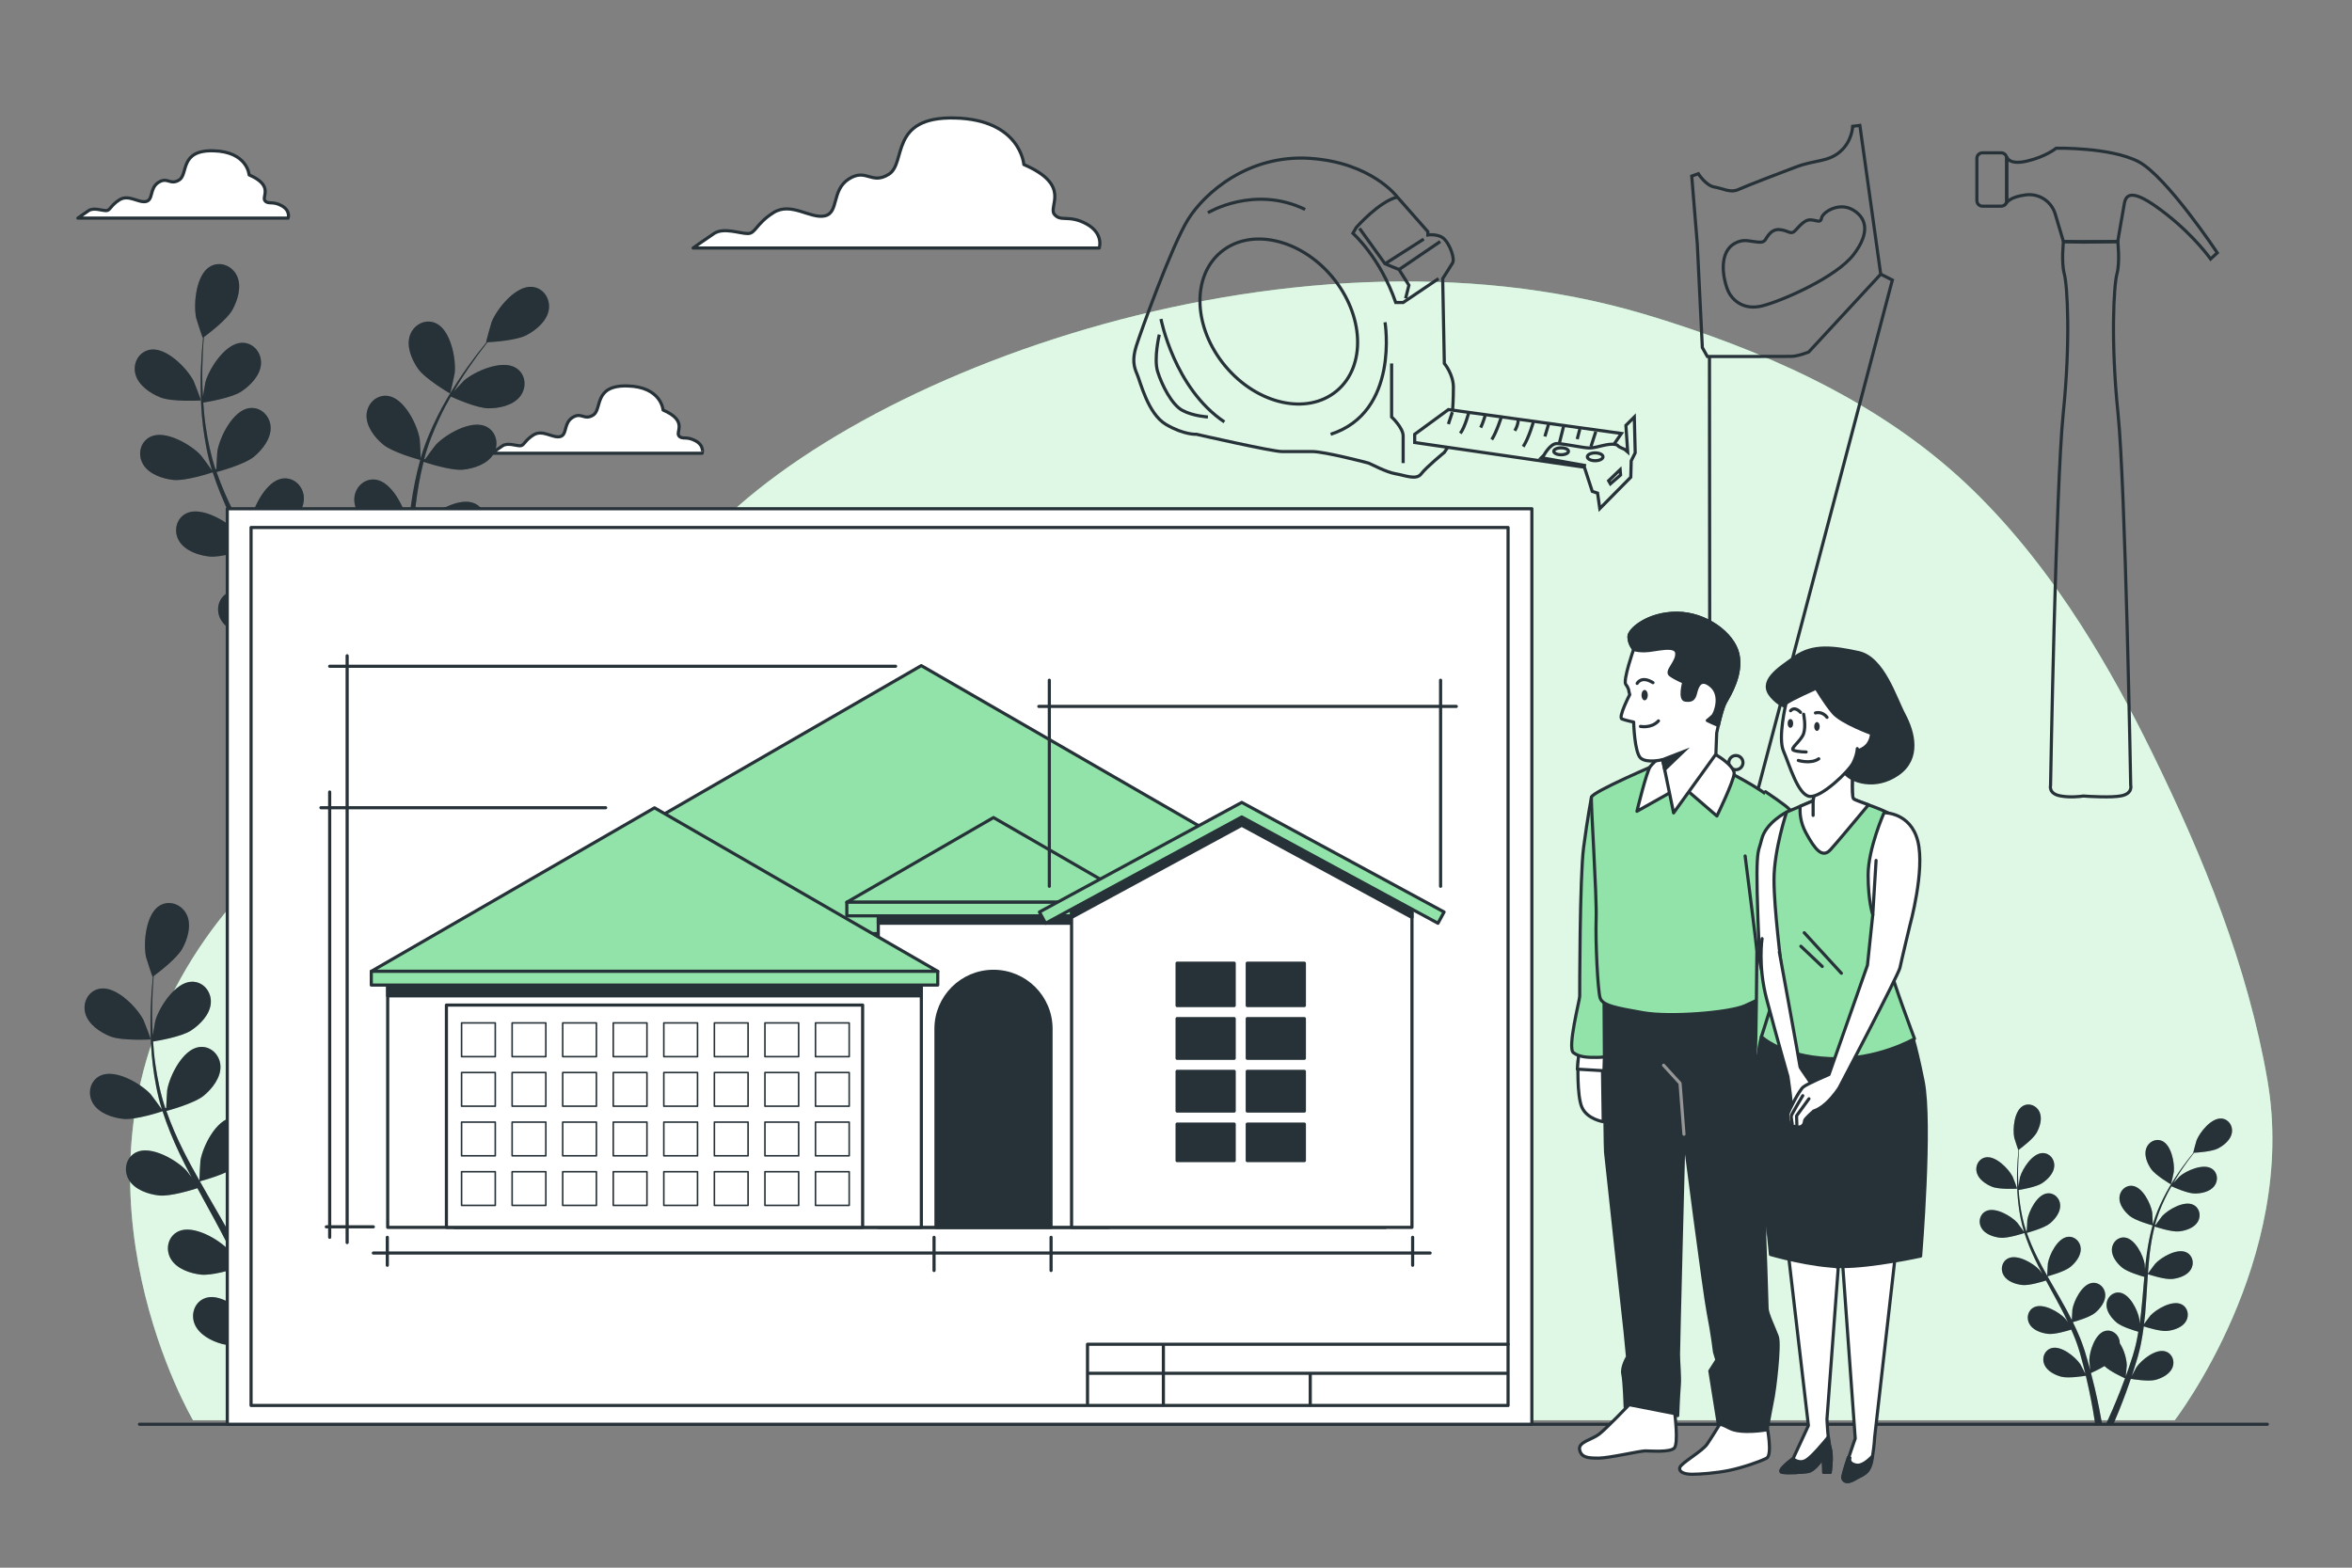 <?xml version="1.0" encoding="utf-8"?>
<!-- Generator: Adobe Illustrator 27.5.0, SVG Export Plug-In . SVG Version: 6.00 Build 0)  -->
<svg version="1.1" xmlns="http://www.w3.org/2000/svg" xmlns:xlink="http://www.w3.org/1999/xlink" x="0px" y="0px"
	 viewBox="0 0 750 500" style="enable-background:new 0 0 750 500;" xml:space="preserve">
<rect x="0" y="0" width="750" height="500" fill="#808080" stroke="none"/>
<g id="Background_Simple">
	<g>
		<path style="fill:#92E3A9;" d="M663.67,199.456c-9.981-15.572-21.354-30.309-34.589-43.177
			c-26.926-26.179-61.244-42.183-96.655-53.58c-2.829-0.911-5.67-1.785-8.52-2.628c-113.367-33.517-258.281,20.702-303.628,76.893
			C174.931,233.154,96.066,243.012,57.62,312.018c-38.446,69.006,3.943,140.97,3.943,140.97h631.901
			c0,0,39.432-51.262,29.574-108.439c-6.293-36.501-20.392-70.983-36.594-104.1C679.67,226.604,672.176,212.727,663.67,199.456z"/>
		<path style="opacity:0.7;fill:#FFFFFF;" d="M663.67,199.456c-9.981-15.572-21.354-30.309-34.589-43.177
			c-26.926-26.179-61.244-42.183-96.655-53.58c-2.829-0.911-5.67-1.785-8.52-2.628c-113.367-33.517-258.281,20.702-303.628,76.893
			C174.931,233.154,96.066,243.012,57.62,312.018c-38.446,69.006,3.943,140.97,3.943,140.97h631.901
			c0,0,39.432-51.262,29.574-108.439c-6.293-36.501-20.392-70.983-36.594-104.1C679.67,226.604,672.176,212.727,663.67,199.456z"/>
	</g>
</g>
<g id="Floor">
	
		<line style="fill:none;stroke:#263238;stroke-linecap:round;stroke-linejoin:round;stroke-miterlimit:10;" x1="44.477" y1="454.253" x2="723" y2="454.253"/>
</g>
<g id="Plants_1_">
	<g>
		<path style="fill:#263238;" d="M143.509,125.504c0.082,0.048,1.445-6.121,1.487-6.521c0.477-4.619-1.314-13.825-6.074-15.921
			c-3.428-1.51-7.129,0.582-8.238,4.001c-1.133,3.492,0.608,7.666,2.594,10.51C135.609,120.912,143.503,125.5,143.509,125.504z"/>
		<path style="fill:#263238;" d="M51.165,126.755c3.787,1.497,12.903,0.97,12.91,0.969c0.094-0.006-2.171-5.902-2.357-6.259
			c-2.15-4.116-8.724-10.806-13.85-9.929c-3.693,0.633-5.625,4.419-4.664,7.882C44.186,122.957,47.94,125.479,51.165,126.755z"/>
		<path style="fill:#263238;" d="M55.248,153.068c3.888,0.428,11.946-2.221,12.587-2.434c1.446,4.512,3.296,9.024,5.42,13.488
			c1.211,2.553,2.51,5.088,3.846,7.612c-0.781-1.062-1.487-2.005-1.6-2.127c-3.161-3.403-11.268-8.119-15.98-5.919
			c-3.395,1.585-4.258,5.747-2.417,8.834c1.88,3.153,6.168,4.594,9.615,4.973c3.498,0.384,10.414-1.736,12.237-2.322
			c0.522,0.963,1.033,1.931,1.559,2.891c2.524,4.611,5.062,9.201,7.412,13.781c0.83,1.613,1.587,3.232,2.352,4.849
			c-0.695-0.942-1.288-1.73-1.391-1.841c-3.16-3.402-11.267-8.119-15.979-5.919c-3.395,1.585-4.258,5.747-2.417,8.835
			c1.881,3.153,6.167,4.593,9.615,4.972c3.339,0.367,9.739-1.533,11.908-2.218c0.732,1.68,1.469,3.361,2.103,5.021
			c0.407,1.144,0.879,2.217,1.223,3.389c0.366,1.152,0.728,2.294,1.088,3.423c0.611,2.202,1.255,4.47,1.797,6.633
			c0.389,1.501,0.731,2.939,1.08,4.387c-0.806-1.615-2.453-4.745-2.62-4.99c-2.608-3.842-9.907-9.732-14.899-8.271
			c-3.595,1.053-5.08,5.035-3.727,8.366c1.382,3.401,5.401,5.475,8.751,6.372c3.689,0.987,11.734-0.318,12.738-0.488
			c0.569,2.397,1.101,4.735,1.566,6.948c1.629,7.65,2.696,14.085,3.381,18.601l3.524-0.124c-0.023-0.136-0.044-0.258-0.068-0.398
			c-0.792-4.555-2.013-11.043-3.829-18.75c-0.568-2.437-1.225-5.029-1.923-7.685c0.598-0.262,3.996-1.778,6.989-3.593
			c2.762,2.786,9.697,5.917,10.595,6.315c-0.848,2.314-1.694,4.556-2.527,6.659c-2.863,7.285-5.526,13.244-7.446,17.388l3.868-0.137
			c1.774-4.113,4.047-9.609,6.457-16.154c0.87-2.346,1.753-4.87,2.636-7.471c0.985,0.17,9.042,1.512,12.74,0.539
			c3.354-0.883,7.381-2.94,8.777-6.336c1.366-3.325-0.102-7.314-3.694-8.38c-4.985-1.481-12.308,4.379-14.931,8.211
			c-0.155,0.226-1.56,2.866-2.42,4.546c0.355-1.065,0.711-2.094,1.063-3.194c0.711-2.171,1.356-4.358,2.059-6.709
			c0.3-1.147,0.602-2.306,0.907-3.476c0.328-1.154,0.528-2.415,0.799-3.633c0.57-2.836,1.011-5.739,1.389-8.673
			c1.903,0.617,8.69,2.713,12.156,2.347c3.448-0.365,7.742-1.788,9.635-4.934c1.854-3.08,1.007-7.245-2.382-8.844
			c-4.703-2.219-12.829,2.465-16.003,5.855c-0.198,0.211-2.202,2.899-3.275,4.398c0.214-1.766,0.436-3.527,0.594-5.32
			c0.458-5.176,0.76-10.429,1.085-15.668c0.098-1.605,0.216-3.203,0.328-4.803c0.674,0.227,8.689,2.893,12.57,2.482
			c3.449-0.365,7.742-1.788,9.635-4.934c1.854-3.08,1.007-7.245-2.382-8.844c-4.703-2.219-12.829,2.465-16.003,5.855
			c-0.239,0.255-3.117,4.128-3.801,5.149c0.247-3.524,0.526-7.033,0.941-10.481c0.567-4.759,1.385-9.397,2.511-13.831
			c0.314,0.107,8.666,2.926,12.641,2.506c3.449-0.365,7.742-1.789,9.636-4.934c1.854-3.079,1.007-7.245-2.382-8.843
			c-4.704-2.219-12.829,2.465-16.003,5.854c-0.208,0.223-2.403,3.17-3.415,4.597c-0.148-0.07-0.121-0.057-0.269-0.128
			c1.263-4.736,3.083-9.164,4.991-13.225c1.101-2.355,2.284-4.544,3.484-6.647c1.502,0.685,8.399,3.738,12.017,3.755
			c3.469,0.016,7.892-0.928,10.12-3.845c2.181-2.858,1.796-7.091-1.396-9.052c-4.431-2.723-13.022,1.041-16.549,4.061
			c-0.192,0.165-1.957,2.051-3.223,3.442c0.556-0.941,1.113-1.923,1.663-2.814c2.058-3.351,4.15-6.292,6.023-8.882
			c1.078-1.464,2.08-2.767,3.031-3.976c1.824-0.097,9.17-0.58,12.333-2.203c3.085-1.584,6.576-4.459,7.208-8.076
			c0.619-3.541-1.673-7.121-5.41-7.39c-5.187-0.374-11.077,6.925-12.816,11.231c-0.15,0.372-1.831,6.462-1.735,6.458
			c0,0,0.089-0.005,0.11-0.006c-0.939,1.145-1.932,2.383-2.99,3.758c-1.934,2.555-4.095,5.459-6.234,8.778
			c-2.147,3.311-4.386,6.97-6.396,11.036c-2.02,4.073-3.938,8.46-5.329,13.236c-0.016,0.054-0.025,0.112-0.041,0.166
			c-0.027-1.523-0.245-5.78-0.299-6.105c-0.759-4.581-4.919-12.988-10.063-13.752c-3.706-0.55-6.723,2.445-6.89,6.036
			c-0.17,3.667,2.61,7.233,5.277,9.451c3.008,2.501,11.189,4.738,11.841,4.913c-1.283,4.561-2.229,9.345-2.92,14.24
			c-0.398,2.798-0.712,5.628-0.991,8.47c-0.065-1.316-0.134-2.493-0.161-2.656c-0.759-4.582-4.919-12.988-10.063-13.752
			c-3.706-0.551-6.722,2.444-6.889,6.035c-0.171,3.668,2.61,7.234,5.277,9.452c2.706,2.25,9.643,4.297,11.486,4.814
			c-0.096,1.092-0.203,2.18-0.295,3.272c-0.439,5.237-0.854,10.467-1.419,15.583c-0.198,1.803-0.46,3.572-0.715,5.342
			c-0.06-1.169-0.12-2.153-0.144-2.303c-0.759-4.581-4.918-12.988-10.063-13.752c-3.706-0.551-6.723,2.444-6.89,6.035
			c-0.17,3.667,2.611,7.234,5.277,9.451c2.582,2.148,8.968,4.094,11.156,4.719c-0.317,1.805-0.629,3.613-1.017,5.348
			c-0.292,1.179-0.49,2.334-0.849,3.501c-0.331,1.163-0.658,2.314-0.982,3.455c-0.705,2.174-1.419,4.421-2.16,6.524
			c-0.505,1.467-1.012,2.855-1.519,4.255c0.219-1.793,0.571-5.311,0.568-5.608c-0.037-3.085-1.309-8.059-3.612-11.505
			c-0.003-0.456-0.046-0.909-0.133-1.357c-0.695-3.527-4.121-6.044-7.705-4.952c-4.975,1.514-7.849,10.443-7.924,15.086
			c-0.005,0.274,0.28,3.251,0.491,5.127c-0.291-1.084-0.562-2.139-0.876-3.251c-0.605-2.203-1.273-4.383-1.984-6.732
			c-0.383-1.122-0.77-2.255-1.161-3.399c-0.363-1.143-0.893-2.305-1.337-3.471c-1.09-2.681-2.324-5.344-3.626-8.001
			c1.927-0.535,8.745-2.531,11.433-4.748c2.675-2.207,5.47-5.763,5.315-9.43c-0.153-3.592-3.157-6.598-6.865-6.063
			c-5.147,0.744-9.341,9.133-10.118,13.712c-0.048,0.286-0.237,3.633-0.304,5.475c-0.796-1.591-1.582-3.182-2.439-4.765
			c-2.474-4.569-5.119-9.117-7.739-13.667c-0.803-1.393-1.586-2.79-2.377-4.186c0.688-0.183,8.843-2.381,11.854-4.864
			c2.676-2.207,5.471-5.763,5.315-9.43c-0.153-3.591-3.157-6.598-6.865-6.062c-5.147,0.744-9.341,9.133-10.118,13.712
			c-0.058,0.345-0.322,5.163-0.33,6.391c-1.738-3.075-3.442-6.156-4.997-9.261c-2.153-4.282-4.028-8.602-5.535-12.922
			c0.321-0.084,8.842-2.34,11.926-4.883c2.676-2.207,5.47-5.762,5.315-9.43c-0.153-3.591-3.157-6.598-6.865-6.062
			c-5.147,0.744-9.341,9.133-10.118,13.711c-0.051,0.301-0.256,3.974-0.313,5.721c-0.162,0.023-0.132,0.019-0.294,0.042
			c-1.559-4.648-2.484-9.346-3.133-13.787c-0.381-2.571-0.602-5.05-0.762-7.466c1.631-0.257,9.067-1.516,12.095-3.498
			c2.902-1.9,6.07-5.127,6.319-8.789c0.242-3.587-2.413-6.906-6.158-6.78c-5.197,0.174-10.286,8.052-11.562,12.517
			c-0.07,0.243-0.501,2.789-0.79,4.648c-0.055-1.091-0.133-2.217-0.165-3.264c-0.132-3.93-0.01-7.537,0.123-10.731
			c0.09-1.816,0.209-3.456,0.335-4.989c1.468-1.088,7.329-5.543,9.071-8.64c1.7-3.023,3.025-7.348,1.557-10.712
			c-1.438-3.295-5.324-5.016-8.59-3.18c-4.533,2.549-5.419,11.887-4.494,16.438c0.08,0.393,2.038,6.4,2.116,6.344
			c0,0,0.072-0.053,0.088-0.065c-0.151,1.473-0.296,3.055-0.42,4.784c-0.203,3.197-0.404,6.812-0.357,10.761
			c0.036,3.946,0.187,8.233,0.754,12.732c0.561,4.512,1.382,9.23,2.857,13.981c0.017,0.054,0.041,0.107,0.058,0.161
			c-0.863-1.255-3.393-4.686-3.617-4.927c-3.161-3.402-11.268-8.119-15.98-5.919c-3.395,1.586-4.259,5.747-2.417,8.835
			C47.513,151.249,51.8,152.689,55.248,153.068z"/>
		<path style="opacity:0.3;fill:#263238;" d="M51.165,126.755c3.787,1.497,12.903,0.97,12.91,0.969
			c0.094-0.006-2.171-5.902-2.357-6.259c-2.15-4.116-8.724-10.806-13.85-9.929c-3.693,0.633-5.625,4.419-4.664,7.882
			C44.186,122.957,47.94,125.479,51.165,126.755z"/>
		<path style="opacity:0.3;fill:#263238;" d="M143.509,125.504c0.082,0.048,1.445-6.121,1.487-6.521
			c0.477-4.619-1.314-13.825-6.074-15.921c-3.428-1.51-7.129,0.582-8.238,4.001c-1.133,3.492,0.608,7.666,2.594,10.51
			C135.609,120.912,143.503,125.5,143.509,125.504z"/>
		<path style="opacity:0.3;fill:#263238;" d="M55.248,153.068c3.888,0.428,11.946-2.221,12.587-2.434
			c1.446,4.512,3.296,9.024,5.42,13.488c1.211,2.553,2.51,5.088,3.846,7.612c-0.781-1.062-1.487-2.005-1.6-2.127
			c-3.161-3.403-11.268-8.119-15.98-5.919c-3.395,1.585-4.258,5.747-2.417,8.834c1.88,3.153,6.168,4.594,9.615,4.973
			c3.498,0.384,10.414-1.736,12.237-2.322c0.522,0.963,1.033,1.931,1.559,2.891c2.524,4.611,5.062,9.201,7.412,13.781
			c0.83,1.613,1.587,3.232,2.352,4.849c-0.695-0.942-1.288-1.73-1.391-1.841c-3.16-3.402-11.267-8.119-15.979-5.919
			c-3.395,1.585-4.258,5.747-2.417,8.835c1.881,3.153,6.167,4.593,9.615,4.972c3.339,0.367,9.739-1.533,11.908-2.218
			c0.732,1.68,1.469,3.361,2.103,5.021c0.407,1.144,0.879,2.217,1.223,3.389c0.366,1.152,0.728,2.294,1.088,3.423
			c0.611,2.202,1.255,4.47,1.797,6.633c0.389,1.501,0.731,2.939,1.08,4.387c-0.806-1.615-2.453-4.745-2.62-4.99
			c-2.608-3.842-9.907-9.732-14.899-8.271c-3.595,1.053-5.08,5.035-3.727,8.366c1.382,3.401,5.401,5.475,8.751,6.372
			c3.689,0.987,11.734-0.318,12.738-0.488c0.569,2.397,1.101,4.735,1.566,6.948c1.629,7.65,2.696,14.085,3.381,18.601l3.524-0.124
			c-0.023-0.136-0.044-0.258-0.068-0.398c-0.792-4.555-2.013-11.043-3.829-18.75c-0.568-2.437-1.225-5.029-1.923-7.685
			c0.598-0.262,3.996-1.778,6.989-3.593c2.762,2.786,9.697,5.917,10.595,6.315c-0.848,2.314-1.694,4.556-2.527,6.659
			c-2.863,7.285-5.526,13.244-7.446,17.388l3.868-0.137c1.774-4.113,4.047-9.609,6.457-16.154c0.87-2.346,1.753-4.87,2.636-7.471
			c0.985,0.17,9.042,1.512,12.74,0.539c3.354-0.883,7.381-2.94,8.777-6.336c1.366-3.325-0.102-7.314-3.694-8.38
			c-4.985-1.481-12.308,4.379-14.931,8.211c-0.155,0.226-1.56,2.866-2.42,4.546c0.355-1.065,0.711-2.094,1.063-3.194
			c0.711-2.171,1.356-4.358,2.059-6.709c0.3-1.147,0.602-2.306,0.907-3.476c0.328-1.154,0.528-2.415,0.799-3.633
			c0.57-2.836,1.011-5.739,1.389-8.673c1.903,0.617,8.69,2.713,12.156,2.347c3.448-0.365,7.742-1.788,9.635-4.934
			c1.854-3.08,1.007-7.245-2.382-8.844c-4.703-2.219-12.829,2.465-16.003,5.855c-0.198,0.211-2.202,2.899-3.275,4.398
			c0.214-1.766,0.436-3.527,0.594-5.32c0.458-5.176,0.76-10.429,1.085-15.668c0.098-1.605,0.216-3.203,0.328-4.803
			c0.674,0.227,8.689,2.893,12.57,2.482c3.449-0.365,7.742-1.788,9.635-4.934c1.854-3.08,1.007-7.245-2.382-8.844
			c-4.703-2.219-12.829,2.465-16.003,5.855c-0.239,0.255-3.117,4.128-3.801,5.149c0.247-3.524,0.526-7.033,0.941-10.481
			c0.567-4.759,1.385-9.397,2.511-13.831c0.314,0.107,8.666,2.926,12.641,2.506c3.449-0.365,7.742-1.789,9.636-4.934
			c1.854-3.079,1.007-7.245-2.382-8.843c-4.704-2.219-12.829,2.465-16.003,5.854c-0.208,0.223-2.403,3.17-3.415,4.597
			c-0.148-0.07-0.121-0.057-0.269-0.128c1.263-4.736,3.083-9.164,4.991-13.225c1.101-2.355,2.284-4.544,3.484-6.647
			c1.502,0.685,8.399,3.738,12.017,3.755c3.469,0.016,7.892-0.928,10.12-3.845c2.181-2.858,1.796-7.091-1.396-9.052
			c-4.431-2.723-13.022,1.041-16.549,4.061c-0.192,0.165-1.957,2.051-3.223,3.442c0.556-0.941,1.113-1.923,1.663-2.814
			c2.058-3.351,4.15-6.292,6.023-8.882c1.078-1.464,2.08-2.767,3.031-3.976c1.824-0.097,9.17-0.58,12.333-2.203
			c3.085-1.584,6.576-4.459,7.208-8.076c0.619-3.541-1.673-7.121-5.41-7.39c-5.187-0.374-11.077,6.925-12.816,11.231
			c-0.15,0.372-1.831,6.462-1.735,6.458c0,0,0.089-0.005,0.11-0.006c-0.939,1.145-1.932,2.383-2.99,3.758
			c-1.934,2.555-4.095,5.459-6.234,8.778c-2.147,3.311-4.386,6.97-6.396,11.036c-2.02,4.073-3.938,8.46-5.329,13.236
			c-0.016,0.054-0.025,0.112-0.041,0.166c-0.027-1.523-0.245-5.78-0.299-6.105c-0.759-4.581-4.919-12.988-10.063-13.752
			c-3.706-0.55-6.723,2.445-6.89,6.036c-0.17,3.667,2.61,7.233,5.277,9.451c3.008,2.501,11.189,4.738,11.841,4.913
			c-1.283,4.561-2.229,9.345-2.92,14.24c-0.398,2.798-0.712,5.628-0.991,8.47c-0.065-1.316-0.134-2.493-0.161-2.656
			c-0.759-4.582-4.919-12.988-10.063-13.752c-3.706-0.551-6.722,2.444-6.889,6.035c-0.171,3.668,2.61,7.234,5.277,9.452
			c2.706,2.25,9.643,4.297,11.486,4.814c-0.096,1.092-0.203,2.18-0.295,3.272c-0.439,5.237-0.854,10.467-1.419,15.583
			c-0.198,1.803-0.46,3.572-0.715,5.342c-0.06-1.169-0.12-2.153-0.144-2.303c-0.759-4.581-4.918-12.988-10.063-13.752
			c-3.706-0.551-6.723,2.444-6.89,6.035c-0.17,3.667,2.611,7.234,5.277,9.451c2.582,2.148,8.968,4.094,11.156,4.719
			c-0.317,1.805-0.629,3.613-1.017,5.348c-0.292,1.179-0.49,2.334-0.849,3.501c-0.331,1.163-0.658,2.314-0.982,3.455
			c-0.705,2.174-1.419,4.421-2.16,6.524c-0.505,1.467-1.012,2.855-1.519,4.255c0.219-1.793,0.571-5.311,0.568-5.608
			c-0.037-3.085-1.309-8.059-3.612-11.505c-0.003-0.456-0.046-0.909-0.133-1.357c-0.695-3.527-4.121-6.044-7.705-4.952
			c-4.975,1.514-7.849,10.443-7.924,15.086c-0.005,0.274,0.28,3.251,0.491,5.127c-0.291-1.084-0.562-2.139-0.876-3.251
			c-0.605-2.203-1.273-4.383-1.984-6.732c-0.383-1.122-0.77-2.255-1.161-3.399c-0.363-1.143-0.893-2.305-1.337-3.471
			c-1.09-2.681-2.324-5.344-3.626-8.001c1.927-0.535,8.745-2.531,11.433-4.748c2.675-2.207,5.47-5.763,5.315-9.43
			c-0.153-3.592-3.157-6.598-6.865-6.063c-5.147,0.744-9.341,9.133-10.118,13.712c-0.048,0.286-0.237,3.633-0.304,5.475
			c-0.796-1.591-1.582-3.182-2.439-4.765c-2.474-4.569-5.119-9.117-7.739-13.667c-0.803-1.393-1.586-2.79-2.377-4.186
			c0.688-0.183,8.843-2.381,11.854-4.864c2.676-2.207,5.471-5.763,5.315-9.43c-0.153-3.591-3.157-6.598-6.865-6.062
			c-5.147,0.744-9.341,9.133-10.118,13.712c-0.058,0.345-0.322,5.163-0.33,6.391c-1.738-3.075-3.442-6.156-4.997-9.261
			c-2.153-4.282-4.028-8.602-5.535-12.922c0.321-0.084,8.842-2.34,11.926-4.883c2.676-2.207,5.47-5.762,5.315-9.43
			c-0.153-3.591-3.157-6.598-6.865-6.062c-5.147,0.744-9.341,9.133-10.118,13.711c-0.051,0.301-0.256,3.974-0.313,5.721
			c-0.162,0.023-0.132,0.019-0.294,0.042c-1.559-4.648-2.484-9.346-3.133-13.787c-0.381-2.571-0.602-5.05-0.762-7.466
			c1.631-0.257,9.067-1.516,12.095-3.498c2.902-1.9,6.07-5.127,6.319-8.789c0.242-3.587-2.413-6.906-6.158-6.78
			c-5.197,0.174-10.286,8.052-11.562,12.517c-0.07,0.243-0.501,2.789-0.79,4.648c-0.055-1.091-0.133-2.217-0.165-3.264
			c-0.132-3.93-0.01-7.537,0.123-10.731c0.09-1.816,0.209-3.456,0.335-4.989c1.468-1.088,7.329-5.543,9.071-8.64
			c1.7-3.023,3.025-7.348,1.557-10.712c-1.438-3.295-5.324-5.016-8.59-3.18c-4.533,2.549-5.419,11.887-4.494,16.438
			c0.08,0.393,2.038,6.4,2.116,6.344c0,0,0.072-0.053,0.088-0.065c-0.151,1.473-0.296,3.055-0.42,4.784
			c-0.203,3.197-0.404,6.812-0.357,10.761c0.036,3.946,0.187,8.233,0.754,12.732c0.561,4.512,1.382,9.23,2.857,13.981
			c0.017,0.054,0.041,0.107,0.058,0.161c-0.863-1.255-3.393-4.686-3.617-4.927c-3.161-3.402-11.268-8.119-15.98-5.919
			c-3.395,1.586-4.259,5.747-2.417,8.835C47.513,151.249,51.8,152.689,55.248,153.068z"/>
	</g>
	<g>
		<path style="fill:#263238;" d="M127.509,329.292c0.082,0.048,1.445-6.122,1.487-6.521c0.478-4.619-1.314-13.825-6.074-15.921
			c-3.429-1.51-7.129,0.582-8.239,4.001c-1.133,3.492,0.608,7.666,2.594,10.51C119.609,324.7,127.503,329.288,127.509,329.292z"/>
		<path style="fill:#263238;" d="M35.165,330.543c3.787,1.497,12.903,0.97,12.91,0.969c0.095-0.005-2.171-5.902-2.357-6.258
			c-2.15-4.117-8.724-10.806-13.85-9.929c-3.693,0.633-5.625,4.419-4.664,7.883C28.186,326.746,31.94,329.267,35.165,330.543z"/>
		<path style="fill:#263238;" d="M39.248,356.856c3.888,0.428,11.946-2.221,12.587-2.434c1.446,4.512,3.296,9.024,5.42,13.488
			c1.211,2.553,2.51,5.088,3.846,7.612c-0.781-1.062-1.487-2.005-1.6-2.127c-3.161-3.403-11.268-8.119-15.98-5.919
			c-3.395,1.585-4.258,5.747-2.417,8.834c1.88,3.153,6.168,4.594,9.615,4.973c3.499,0.384,10.414-1.736,12.237-2.322
			c0.522,0.963,1.033,1.931,1.559,2.891c2.524,4.611,5.062,9.201,7.412,13.781c0.83,1.613,1.587,3.232,2.352,4.849
			c-0.695-0.942-1.288-1.73-1.391-1.841c-3.16-3.402-11.267-8.119-15.979-5.919c-3.395,1.585-4.258,5.747-2.417,8.835
			c1.881,3.153,6.167,4.593,9.615,4.972c3.339,0.367,9.739-1.533,11.908-2.218c0.732,1.68,1.469,3.361,2.103,5.021
			c0.407,1.144,0.879,2.217,1.223,3.389c0.366,1.152,0.728,2.294,1.088,3.423c0.611,2.202,1.255,4.47,1.797,6.634
			c0.389,1.501,0.731,2.939,1.08,4.387c-0.806-1.615-2.453-4.745-2.62-4.99c-2.608-3.842-9.907-9.732-14.899-8.271
			c-3.595,1.053-5.08,5.035-3.727,8.366c1.382,3.401,5.401,5.475,8.751,6.372c3.689,0.987,11.734-0.318,12.738-0.488
			c0.569,2.397,1.101,4.735,1.566,6.948c1.629,7.65,2.696,14.085,3.381,18.601l3.524-0.125c-0.023-0.136-0.044-0.258-0.068-0.398
			c-0.792-4.555-2.013-11.043-3.829-18.75c-0.568-2.437-1.225-5.029-1.923-7.685c0.598-0.262,3.996-1.778,6.989-3.593
			c2.762,2.786,9.697,5.917,10.595,6.315c-0.848,2.314-1.694,4.556-2.527,6.659c-2.863,7.285-5.526,13.244-7.446,17.388l3.868-0.137
			c1.774-4.113,4.047-9.609,6.457-16.154c0.87-2.346,1.754-4.87,2.636-7.471c0.985,0.17,9.042,1.513,12.74,0.539
			c3.354-0.883,7.381-2.94,8.777-6.336c1.366-3.325-0.102-7.314-3.694-8.38c-4.985-1.481-12.308,4.379-14.931,8.211
			c-0.155,0.226-1.56,2.866-2.42,4.546c0.355-1.065,0.711-2.094,1.063-3.194c0.711-2.171,1.356-4.358,2.059-6.709
			c0.3-1.147,0.602-2.306,0.907-3.476c0.328-1.154,0.528-2.415,0.799-3.632c0.57-2.837,1.011-5.739,1.389-8.673
			c1.903,0.617,8.691,2.713,12.156,2.347c3.448-0.365,7.741-1.788,9.635-4.934c1.854-3.08,1.007-7.245-2.382-8.844
			c-4.703-2.219-12.829,2.465-16.003,5.855c-0.198,0.211-2.202,2.899-3.275,4.398c0.214-1.766,0.436-3.527,0.594-5.32
			c0.458-5.176,0.76-10.429,1.085-15.668c0.098-1.605,0.216-3.203,0.328-4.803c0.674,0.227,8.689,2.893,12.57,2.482
			c3.449-0.365,7.742-1.789,9.635-4.934c1.854-3.08,1.007-7.245-2.382-8.844c-4.703-2.219-12.83,2.465-16.003,5.855
			c-0.239,0.255-3.117,4.128-3.801,5.149c0.247-3.524,0.526-7.033,0.941-10.482c0.567-4.759,1.385-9.397,2.511-13.831
			c0.314,0.107,8.666,2.926,12.641,2.506c3.449-0.365,7.742-1.789,9.636-4.934c1.854-3.079,1.007-7.245-2.382-8.844
			c-4.704-2.219-12.829,2.465-16.003,5.854c-0.208,0.223-2.403,3.17-3.415,4.597c-0.148-0.07-0.121-0.057-0.269-0.128
			c1.263-4.736,3.083-9.164,4.991-13.225c1.101-2.355,2.284-4.544,3.484-6.647c1.502,0.685,8.399,3.738,12.017,3.755
			c3.469,0.016,7.892-0.928,10.12-3.845c2.181-2.858,1.796-7.091-1.396-9.052c-4.431-2.723-13.022,1.041-16.549,4.061
			c-0.192,0.164-1.957,2.051-3.223,3.442c0.556-0.941,1.112-1.923,1.663-2.814c2.058-3.351,4.15-6.292,6.023-8.883
			c1.078-1.464,2.08-2.767,3.031-3.976c1.824-0.097,9.17-0.58,12.333-2.203c3.085-1.584,6.576-4.459,7.208-8.076
			c0.619-3.541-1.673-7.121-5.41-7.39c-5.187-0.374-11.077,6.925-12.816,11.231c-0.15,0.372-1.831,6.462-1.735,6.458
			c0,0,0.089-0.004,0.11-0.005c-0.939,1.145-1.932,2.383-2.99,3.758c-1.934,2.555-4.095,5.459-6.234,8.778
			c-2.147,3.311-4.386,6.97-6.396,11.036c-2.02,4.073-3.938,8.46-5.329,13.237c-0.016,0.054-0.025,0.112-0.041,0.166
			c-0.027-1.523-0.245-5.78-0.299-6.105c-0.759-4.581-4.919-12.988-10.063-13.753c-3.706-0.55-6.723,2.445-6.89,6.036
			c-0.17,3.667,2.61,7.233,5.277,9.451c3.007,2.502,11.189,4.738,11.841,4.913c-1.283,4.561-2.229,9.346-2.92,14.24
			c-0.398,2.798-0.712,5.628-0.991,8.47c-0.065-1.316-0.134-2.493-0.162-2.656c-0.759-4.582-4.918-12.988-10.063-13.752
			c-3.706-0.551-6.722,2.444-6.889,6.035c-0.171,3.668,2.61,7.234,5.277,9.452c2.706,2.25,9.643,4.297,11.486,4.814
			c-0.096,1.091-0.203,2.18-0.294,3.272c-0.439,5.237-0.855,10.467-1.419,15.583c-0.198,1.803-0.46,3.572-0.715,5.342
			c-0.06-1.169-0.12-2.153-0.144-2.303c-0.759-4.581-4.918-12.988-10.063-13.752c-3.706-0.551-6.723,2.444-6.89,6.035
			c-0.17,3.667,2.611,7.233,5.278,9.451c2.582,2.148,8.968,4.094,11.156,4.719c-0.317,1.805-0.629,3.613-1.017,5.348
			c-0.292,1.179-0.49,2.334-0.849,3.501c-0.331,1.163-0.658,2.314-0.982,3.455c-0.705,2.174-1.419,4.421-2.16,6.524
			c-0.505,1.467-1.012,2.855-1.519,4.255c0.219-1.793,0.571-5.311,0.568-5.608c-0.037-3.085-1.309-8.059-3.612-11.505
			c-0.003-0.456-0.046-0.909-0.133-1.357c-0.695-3.527-4.121-6.044-7.705-4.952c-4.975,1.514-7.849,10.443-7.924,15.086
			c-0.005,0.274,0.28,3.251,0.491,5.127c-0.291-1.084-0.562-2.139-0.876-3.251c-0.605-2.203-1.273-4.383-1.984-6.732
			c-0.383-1.122-0.77-2.255-1.161-3.399c-0.363-1.143-0.893-2.305-1.337-3.471c-1.09-2.681-2.324-5.344-3.626-8.001
			c1.927-0.535,8.745-2.531,11.433-4.748c2.675-2.207,5.47-5.763,5.315-9.43c-0.153-3.592-3.157-6.598-6.865-6.063
			c-5.147,0.744-9.341,9.133-10.118,13.711c-0.048,0.286-0.237,3.633-0.304,5.475c-0.796-1.591-1.582-3.182-2.439-4.765
			c-2.474-4.569-5.119-9.117-7.739-13.667c-0.803-1.393-1.586-2.79-2.377-4.186c0.688-0.183,8.843-2.381,11.854-4.864
			c2.676-2.207,5.471-5.763,5.315-9.43c-0.153-3.591-3.157-6.598-6.865-6.062c-5.147,0.744-9.341,9.133-10.118,13.711
			c-0.058,0.345-0.322,5.163-0.33,6.391c-1.738-3.075-3.442-6.156-4.997-9.261c-2.153-4.282-4.028-8.602-5.535-12.922
			c0.321-0.084,8.842-2.34,11.926-4.883c2.676-2.207,5.47-5.762,5.315-9.43c-0.153-3.592-3.157-6.598-6.865-6.062
			c-5.147,0.744-9.341,9.133-10.118,13.711c-0.051,0.301-0.256,3.974-0.313,5.721c-0.162,0.023-0.132,0.019-0.294,0.042
			c-1.559-4.648-2.485-9.346-3.133-13.787c-0.381-2.571-0.602-5.05-0.762-7.466c1.631-0.257,9.067-1.516,12.095-3.498
			c2.902-1.9,6.07-5.127,6.319-8.789c0.242-3.587-2.413-6.906-6.158-6.78c-5.197,0.174-10.286,8.052-11.562,12.517
			c-0.07,0.242-0.501,2.789-0.79,4.648c-0.055-1.091-0.133-2.217-0.165-3.264c-0.132-3.93-0.01-7.537,0.123-10.731
			c0.09-1.816,0.209-3.456,0.335-4.989c1.468-1.087,7.329-5.543,9.071-8.64c1.7-3.023,3.025-7.348,1.557-10.712
			c-1.438-3.295-5.324-5.016-8.59-3.18c-4.533,2.549-5.419,11.887-4.494,16.438c0.08,0.393,2.038,6.4,2.116,6.344
			c0,0,0.072-0.053,0.088-0.065c-0.151,1.473-0.296,3.055-0.42,4.784c-0.203,3.197-0.404,6.812-0.357,10.761
			c0.036,3.946,0.187,8.233,0.754,12.732c0.562,4.512,1.382,9.23,2.857,13.981c0.017,0.054,0.041,0.107,0.058,0.161
			c-0.863-1.255-3.393-4.685-3.617-4.927c-3.161-3.402-11.268-8.119-15.98-5.919c-3.395,1.586-4.259,5.747-2.417,8.835
			C31.513,355.037,35.8,356.478,39.248,356.856z"/>
		<path style="opacity:0.3;fill:#263238;" d="M35.165,330.543c3.787,1.497,12.903,0.97,12.91,0.969
			c0.095-0.005-2.171-5.902-2.357-6.258c-2.15-4.117-8.724-10.806-13.85-9.929c-3.693,0.633-5.625,4.419-4.664,7.883
			C28.186,326.746,31.94,329.267,35.165,330.543z"/>
		<path style="opacity:0.3;fill:#263238;" d="M127.509,329.292c0.082,0.048,1.445-6.122,1.487-6.521
			c0.478-4.619-1.314-13.825-6.074-15.921c-3.429-1.51-7.129,0.582-8.239,4.001c-1.133,3.492,0.608,7.666,2.594,10.51
			C119.609,324.7,127.503,329.288,127.509,329.292z"/>
		<path style="opacity:0.3;fill:#263238;" d="M39.248,356.856c3.888,0.428,11.946-2.221,12.587-2.434
			c1.446,4.512,3.296,9.024,5.42,13.488c1.211,2.553,2.51,5.088,3.846,7.612c-0.781-1.062-1.487-2.005-1.6-2.127
			c-3.161-3.403-11.268-8.119-15.98-5.919c-3.395,1.585-4.258,5.747-2.417,8.834c1.88,3.153,6.168,4.594,9.615,4.973
			c3.499,0.384,10.414-1.736,12.237-2.322c0.522,0.963,1.033,1.931,1.559,2.891c2.524,4.611,5.062,9.201,7.412,13.781
			c0.83,1.613,1.587,3.232,2.352,4.849c-0.695-0.942-1.288-1.73-1.391-1.841c-3.16-3.402-11.267-8.119-15.979-5.919
			c-3.395,1.585-4.258,5.747-2.417,8.835c1.881,3.153,6.167,4.593,9.615,4.972c3.339,0.367,9.739-1.533,11.908-2.218
			c0.732,1.68,1.469,3.361,2.103,5.021c0.407,1.144,0.879,2.217,1.223,3.389c0.366,1.152,0.728,2.294,1.088,3.423
			c0.611,2.202,1.255,4.47,1.797,6.634c0.389,1.501,0.731,2.939,1.08,4.387c-0.806-1.615-2.453-4.745-2.62-4.99
			c-2.608-3.842-9.907-9.732-14.899-8.271c-3.595,1.053-5.08,5.035-3.727,8.366c1.382,3.401,5.401,5.475,8.751,6.372
			c3.689,0.987,11.734-0.318,12.738-0.488c0.569,2.397,1.101,4.735,1.566,6.948c1.629,7.65,2.696,14.085,3.381,18.601l3.524-0.125
			c-0.023-0.136-0.044-0.258-0.068-0.398c-0.792-4.555-2.013-11.043-3.829-18.75c-0.568-2.437-1.225-5.029-1.923-7.685
			c0.598-0.262,3.996-1.778,6.989-3.593c2.762,2.786,9.697,5.917,10.595,6.315c-0.848,2.314-1.694,4.556-2.527,6.659
			c-2.863,7.285-5.526,13.244-7.446,17.388l3.868-0.137c1.774-4.113,4.047-9.609,6.457-16.154c0.87-2.346,1.754-4.87,2.636-7.471
			c0.985,0.17,9.042,1.513,12.74,0.539c3.354-0.883,7.381-2.94,8.777-6.336c1.366-3.325-0.102-7.314-3.694-8.38
			c-4.985-1.481-12.308,4.379-14.931,8.211c-0.155,0.226-1.56,2.866-2.42,4.546c0.355-1.065,0.711-2.094,1.063-3.194
			c0.711-2.171,1.356-4.358,2.059-6.709c0.3-1.147,0.602-2.306,0.907-3.476c0.328-1.154,0.528-2.415,0.799-3.632
			c0.57-2.837,1.011-5.739,1.389-8.673c1.903,0.617,8.691,2.713,12.156,2.347c3.448-0.365,7.741-1.788,9.635-4.934
			c1.854-3.08,1.007-7.245-2.382-8.844c-4.703-2.219-12.829,2.465-16.003,5.855c-0.198,0.211-2.202,2.899-3.275,4.398
			c0.214-1.766,0.436-3.527,0.594-5.32c0.458-5.176,0.76-10.429,1.085-15.668c0.098-1.605,0.216-3.203,0.328-4.803
			c0.674,0.227,8.689,2.893,12.57,2.482c3.449-0.365,7.742-1.789,9.635-4.934c1.854-3.08,1.007-7.245-2.382-8.844
			c-4.703-2.219-12.83,2.465-16.003,5.855c-0.239,0.255-3.117,4.128-3.801,5.149c0.247-3.524,0.526-7.033,0.941-10.482
			c0.567-4.759,1.385-9.397,2.511-13.831c0.314,0.107,8.666,2.926,12.641,2.506c3.449-0.365,7.742-1.789,9.636-4.934
			c1.854-3.079,1.007-7.245-2.382-8.844c-4.704-2.219-12.829,2.465-16.003,5.854c-0.208,0.223-2.403,3.17-3.415,4.597
			c-0.148-0.07-0.121-0.057-0.269-0.128c1.263-4.736,3.083-9.164,4.991-13.225c1.101-2.355,2.284-4.544,3.484-6.647
			c1.502,0.685,8.399,3.738,12.017,3.755c3.469,0.016,7.892-0.928,10.12-3.845c2.181-2.858,1.796-7.091-1.396-9.052
			c-4.431-2.723-13.022,1.041-16.549,4.061c-0.192,0.164-1.957,2.051-3.223,3.442c0.556-0.941,1.112-1.923,1.663-2.814
			c2.058-3.351,4.15-6.292,6.023-8.883c1.078-1.464,2.08-2.767,3.031-3.976c1.824-0.097,9.17-0.58,12.333-2.203
			c3.085-1.584,6.576-4.459,7.208-8.076c0.619-3.541-1.673-7.121-5.41-7.39c-5.187-0.374-11.077,6.925-12.816,11.231
			c-0.15,0.372-1.831,6.462-1.735,6.458c0,0,0.089-0.004,0.11-0.005c-0.939,1.145-1.932,2.383-2.99,3.758
			c-1.934,2.555-4.095,5.459-6.234,8.778c-2.147,3.311-4.386,6.97-6.396,11.036c-2.02,4.073-3.938,8.46-5.329,13.237
			c-0.016,0.054-0.025,0.112-0.041,0.166c-0.027-1.523-0.245-5.78-0.299-6.105c-0.759-4.581-4.919-12.988-10.063-13.753
			c-3.706-0.55-6.723,2.445-6.89,6.036c-0.17,3.667,2.61,7.233,5.277,9.451c3.007,2.502,11.189,4.738,11.841,4.913
			c-1.283,4.561-2.229,9.346-2.92,14.24c-0.398,2.798-0.712,5.628-0.991,8.47c-0.065-1.316-0.134-2.493-0.162-2.656
			c-0.759-4.582-4.918-12.988-10.063-13.752c-3.706-0.551-6.722,2.444-6.889,6.035c-0.171,3.668,2.61,7.234,5.277,9.452
			c2.706,2.25,9.643,4.297,11.486,4.814c-0.096,1.091-0.203,2.18-0.294,3.272c-0.439,5.237-0.855,10.467-1.419,15.583
			c-0.198,1.803-0.46,3.572-0.715,5.342c-0.06-1.169-0.12-2.153-0.144-2.303c-0.759-4.581-4.918-12.988-10.063-13.752
			c-3.706-0.551-6.723,2.444-6.89,6.035c-0.17,3.667,2.611,7.233,5.278,9.451c2.582,2.148,8.968,4.094,11.156,4.719
			c-0.317,1.805-0.629,3.613-1.017,5.348c-0.292,1.179-0.49,2.334-0.849,3.501c-0.331,1.163-0.658,2.314-0.982,3.455
			c-0.705,2.174-1.419,4.421-2.16,6.524c-0.505,1.467-1.012,2.855-1.519,4.255c0.219-1.793,0.571-5.311,0.568-5.608
			c-0.037-3.085-1.309-8.059-3.612-11.505c-0.003-0.456-0.046-0.909-0.133-1.357c-0.695-3.527-4.121-6.044-7.705-4.952
			c-4.975,1.514-7.849,10.443-7.924,15.086c-0.005,0.274,0.28,3.251,0.491,5.127c-0.291-1.084-0.562-2.139-0.876-3.251
			c-0.605-2.203-1.273-4.383-1.984-6.732c-0.383-1.122-0.77-2.255-1.161-3.399c-0.363-1.143-0.893-2.305-1.337-3.471
			c-1.09-2.681-2.324-5.344-3.626-8.001c1.927-0.535,8.745-2.531,11.433-4.748c2.675-2.207,5.47-5.763,5.315-9.43
			c-0.153-3.592-3.157-6.598-6.865-6.063c-5.147,0.744-9.341,9.133-10.118,13.711c-0.048,0.286-0.237,3.633-0.304,5.475
			c-0.796-1.591-1.582-3.182-2.439-4.765c-2.474-4.569-5.119-9.117-7.739-13.667c-0.803-1.393-1.586-2.79-2.377-4.186
			c0.688-0.183,8.843-2.381,11.854-4.864c2.676-2.207,5.471-5.763,5.315-9.43c-0.153-3.591-3.157-6.598-6.865-6.062
			c-5.147,0.744-9.341,9.133-10.118,13.711c-0.058,0.345-0.322,5.163-0.33,6.391c-1.738-3.075-3.442-6.156-4.997-9.261
			c-2.153-4.282-4.028-8.602-5.535-12.922c0.321-0.084,8.842-2.34,11.926-4.883c2.676-2.207,5.47-5.762,5.315-9.43
			c-0.153-3.592-3.157-6.598-6.865-6.062c-5.147,0.744-9.341,9.133-10.118,13.711c-0.051,0.301-0.256,3.974-0.313,5.721
			c-0.162,0.023-0.132,0.019-0.294,0.042c-1.559-4.648-2.485-9.346-3.133-13.787c-0.381-2.571-0.602-5.05-0.762-7.466
			c1.631-0.257,9.067-1.516,12.095-3.498c2.902-1.9,6.07-5.127,6.319-8.789c0.242-3.587-2.413-6.906-6.158-6.78
			c-5.197,0.174-10.286,8.052-11.562,12.517c-0.07,0.242-0.501,2.789-0.79,4.648c-0.055-1.091-0.133-2.217-0.165-3.264
			c-0.132-3.93-0.01-7.537,0.123-10.731c0.09-1.816,0.209-3.456,0.335-4.989c1.468-1.087,7.329-5.543,9.071-8.64
			c1.7-3.023,3.025-7.348,1.557-10.712c-1.438-3.295-5.324-5.016-8.59-3.18c-4.533,2.549-5.419,11.887-4.494,16.438
			c0.08,0.393,2.038,6.4,2.116,6.344c0,0,0.072-0.053,0.088-0.065c-0.151,1.473-0.296,3.055-0.42,4.784
			c-0.203,3.197-0.404,6.812-0.357,10.761c0.036,3.946,0.187,8.233,0.754,12.732c0.562,4.512,1.382,9.23,2.857,13.981
			c0.017,0.054,0.041,0.107,0.058,0.161c-0.863-1.255-3.393-4.685-3.617-4.927c-3.161-3.402-11.268-8.119-15.98-5.919
			c-3.395,1.586-4.259,5.747-2.417,8.835C31.513,355.037,35.8,356.478,39.248,356.856z"/>
	</g>
	<g>
		<path style="fill:#263238;" d="M692.269,377.748c0.051,0.03,0.892-3.779,0.918-4.026c0.295-2.852-0.811-8.535-3.75-9.828
			c-2.117-0.932-4.401,0.359-5.086,2.47c-0.699,2.156,0.375,4.732,1.601,6.488C687.392,374.913,692.266,377.746,692.269,377.748z"/>
		<path style="fill:#263238;" d="M635.262,378.52c2.338,0.924,7.965,0.599,7.97,0.598c0.058-0.003-1.341-3.644-1.455-3.864
			c-1.327-2.541-5.385-6.671-8.55-6.129c-2.28,0.391-3.472,2.728-2.879,4.866C630.954,376.176,633.271,377.732,635.262,378.52z"/>
		<path style="fill:#263238;" d="M637.782,394.764c2.4,0.264,7.375-1.371,7.77-1.503c0.893,2.785,2.035,5.571,3.346,8.327
			c0.748,1.576,1.55,3.141,2.374,4.699c-0.482-0.656-0.918-1.238-0.988-1.313c-1.951-2.101-6.956-5.012-9.865-3.654
			c-2.096,0.979-2.629,3.548-1.492,5.454c1.161,1.947,3.807,2.836,5.936,3.07c2.16,0.237,6.429-1.071,7.554-1.433
			c0.323,0.595,0.638,1.192,0.962,1.785c1.558,2.846,3.125,5.68,4.576,8.507c0.513,0.996,0.98,1.995,1.452,2.994
			c-0.429-0.582-0.795-1.068-0.858-1.136c-1.951-2.1-6.956-5.013-9.865-3.654c-2.096,0.979-2.629,3.548-1.492,5.454
			c1.161,1.946,3.807,2.836,5.936,3.069c2.061,0.226,6.012-0.946,7.351-1.369c0.452,1.037,0.907,2.075,1.298,3.1
			c0.251,0.706,0.542,1.369,0.755,2.092c0.226,0.712,0.449,1.416,0.671,2.113c0.377,1.359,0.775,2.76,1.109,4.095
			c0.24,0.927,0.451,1.815,0.667,2.708c-0.498-0.997-1.514-2.929-1.617-3.081c-1.61-2.372-6.116-6.008-9.198-5.106
			c-2.22,0.65-3.136,3.108-2.301,5.165c0.853,2.1,3.334,3.38,5.403,3.934c2.277,0.609,7.244-0.197,7.863-0.301
			c0.351,1.48,0.68,2.923,0.967,4.289c1.006,4.723,1.665,8.695,2.087,11.483l2.176-0.077c-0.014-0.084-0.027-0.16-0.042-0.246
			c-0.489-2.812-1.242-6.817-2.364-11.575c-0.351-1.504-0.756-3.105-1.187-4.744c0.37-0.162,2.467-1.098,4.315-2.218
			c1.705,1.72,5.986,3.653,6.541,3.899c-0.523,1.428-1.046,2.813-1.56,4.111c-1.768,4.497-3.411,8.176-4.597,10.734l2.388-0.084
			c1.095-2.539,2.498-5.932,3.986-9.972c0.537-1.448,1.083-3.007,1.627-4.612c0.608,0.105,5.582,0.934,7.865,0.333
			c2.07-0.545,4.557-1.815,5.418-3.912c0.844-2.053-0.063-4.515-2.281-5.174c-3.077-0.914-7.598,2.704-9.217,5.069
			c-0.096,0.139-0.963,1.769-1.494,2.807c0.219-0.657,0.439-1.293,0.656-1.972c0.439-1.34,0.837-2.69,1.271-4.142
			c0.185-0.708,0.372-1.424,0.56-2.146c0.203-0.712,0.326-1.491,0.493-2.242c0.352-1.751,0.624-3.543,0.858-5.354
			c1.175,0.381,5.365,1.675,7.504,1.449c2.129-0.226,4.779-1.104,5.948-3.046c1.144-1.901,0.622-4.472-1.47-5.46
			c-2.904-1.37-7.92,1.522-9.879,3.615c-0.122,0.13-1.359,1.79-2.021,2.715c0.132-1.09,0.269-2.177,0.367-3.284
			c0.283-3.195,0.469-6.438,0.67-9.673c0.061-0.991,0.133-1.977,0.203-2.965c0.416,0.14,5.364,1.786,7.76,1.533
			c2.129-0.225,4.779-1.104,5.948-3.046c1.144-1.901,0.622-4.473-1.47-5.46c-2.903-1.37-7.92,1.522-9.879,3.614
			c-0.148,0.158-1.924,2.548-2.346,3.178c0.152-2.175,0.325-4.342,0.581-6.471c0.35-2.938,0.855-5.801,1.55-8.539
			c0.194,0.066,5.35,1.807,7.804,1.547c2.129-0.225,4.779-1.104,5.948-3.046c1.144-1.901,0.622-4.473-1.47-5.459
			c-2.904-1.37-7.92,1.521-9.879,3.614c-0.129,0.137-1.484,1.957-2.108,2.838c-0.091-0.043-0.075-0.035-0.166-0.079
			c0.78-2.924,1.903-5.657,3.081-8.164c0.679-1.453,1.41-2.805,2.151-4.104c0.927,0.423,5.185,2.307,7.419,2.318
			c2.141,0.01,4.872-0.573,6.247-2.374c1.346-1.764,1.109-4.378-0.862-5.588c-2.735-1.681-8.039,0.643-10.216,2.507
			c-0.118,0.102-1.208,1.266-1.99,2.125c0.343-0.581,0.687-1.187,1.026-1.737c1.271-2.069,2.562-3.884,3.718-5.483
			c0.665-0.904,1.284-1.708,1.871-2.455c1.126-0.06,5.661-0.358,7.613-1.36c1.905-0.978,4.06-2.753,4.45-4.986
			c0.382-2.186-1.033-4.396-3.34-4.562c-3.202-0.231-6.838,4.275-7.912,6.933c-0.092,0.23-1.13,3.989-1.071,3.987
			c0,0,0.055-0.003,0.068-0.003c-0.58,0.707-1.193,1.471-1.846,2.32c-1.194,1.577-2.528,3.37-3.849,5.419
			c-1.325,2.044-2.707,4.303-3.948,6.813c-1.247,2.514-2.431,5.223-3.29,8.171c-0.01,0.033-0.016,0.069-0.025,0.103
			c-0.017-0.94-0.151-3.568-0.185-3.769c-0.469-2.828-3.036-8.018-6.212-8.49c-2.288-0.34-4.15,1.509-4.253,3.726
			c-0.105,2.264,1.611,4.465,3.258,5.835c1.857,1.544,6.907,2.925,7.31,3.033c-0.792,2.816-1.376,5.769-1.803,8.791
			c-0.246,1.727-0.44,3.475-0.612,5.229c-0.04-0.813-0.083-1.539-0.1-1.64c-0.469-2.828-3.036-8.018-6.212-8.49
			c-2.288-0.34-4.15,1.509-4.253,3.726c-0.106,2.264,1.611,4.466,3.258,5.835c1.67,1.389,5.953,2.653,7.091,2.972
			c-0.059,0.674-0.125,1.346-0.182,2.02c-0.271,3.233-0.528,6.461-0.876,9.62c-0.122,1.113-0.284,2.205-0.441,3.298
			c-0.037-0.722-0.074-1.329-0.089-1.421c-0.469-2.828-3.036-8.018-6.212-8.489c-2.288-0.34-4.15,1.509-4.253,3.726
			c-0.105,2.264,1.612,4.465,3.258,5.835c1.594,1.326,5.537,2.528,6.887,2.913c-0.195,1.114-0.388,2.23-0.628,3.302
			c-0.18,0.728-0.303,1.441-0.524,2.162c-0.204,0.718-0.406,1.429-0.606,2.133c-0.436,1.342-0.876,2.729-1.333,4.028
			c-0.312,0.905-0.625,1.762-0.938,2.627c0.135-1.107,0.353-3.278,0.351-3.462c-0.023-1.905-0.808-4.975-2.23-7.102
			c-0.002-0.281-0.028-0.561-0.082-0.838c-0.429-2.177-2.544-3.731-4.756-3.057c-3.071,0.935-4.846,6.447-4.892,9.313
			c-0.003,0.169,0.173,2.007,0.303,3.165c-0.18-0.669-0.347-1.321-0.541-2.007c-0.373-1.36-0.786-2.706-1.225-4.156
			c-0.237-0.692-0.476-1.392-0.717-2.099c-0.224-0.706-0.551-1.423-0.825-2.142c-0.673-1.655-1.435-3.299-2.239-4.939
			c1.19-0.33,5.399-1.563,7.058-2.931c1.651-1.363,3.377-3.557,3.281-5.822c-0.094-2.217-1.949-4.073-4.238-3.743
			c-3.178,0.459-5.767,5.638-6.246,8.465c-0.03,0.176-0.146,2.243-0.188,3.38c-0.491-0.982-0.976-1.965-1.506-2.941
			c-1.527-2.821-3.16-5.628-4.778-8.437c-0.496-0.86-0.979-1.723-1.467-2.584c0.425-0.113,5.459-1.47,7.318-3.003
			c1.652-1.363,3.377-3.558,3.281-5.822c-0.094-2.217-1.949-4.073-4.238-3.743c-3.178,0.459-5.766,5.638-6.246,8.465
			c-0.036,0.213-0.199,3.187-0.204,3.945c-1.073-1.898-2.125-3.8-3.085-5.717c-1.329-2.644-2.487-5.31-3.417-7.977
			c0.198-0.052,5.459-1.444,7.362-3.015c1.652-1.362,3.377-3.557,3.281-5.822c-0.094-2.217-1.949-4.073-4.238-3.742
			c-3.178,0.459-5.766,5.638-6.246,8.464c-0.032,0.186-0.158,2.453-0.193,3.532c-0.1,0.014-0.081,0.012-0.181,0.026
			c-0.963-2.869-1.534-5.769-1.934-8.511c-0.235-1.587-0.371-3.117-0.47-4.609c1.007-0.159,5.598-0.936,7.467-2.159
			c1.792-1.173,3.747-3.165,3.901-5.426c0.15-2.214-1.49-4.263-3.802-4.186c-3.208,0.107-6.35,4.971-7.138,7.727
			c-0.043,0.15-0.309,1.722-0.488,2.87c-0.034-0.673-0.082-1.369-0.102-2.015c-0.082-2.426-0.007-4.653,0.076-6.625
			c0.056-1.121,0.129-2.133,0.207-3.08c0.906-0.671,4.524-3.422,5.6-5.334c1.049-1.866,1.867-4.536,0.961-6.613
			c-0.888-2.034-3.287-3.097-5.303-1.963c-2.798,1.574-3.345,7.338-2.774,10.148c0.05,0.243,1.258,3.951,1.306,3.916
			c0,0,0.044-0.033,0.055-0.04c-0.093,0.909-0.183,1.886-0.259,2.953c-0.126,1.974-0.25,4.206-0.221,6.643
			c0.023,2.436,0.115,5.082,0.465,7.86c0.347,2.785,0.853,5.698,1.764,8.631c0.01,0.033,0.025,0.066,0.036,0.099
			c-0.533-0.775-2.095-2.893-2.233-3.042c-1.951-2.1-6.956-5.012-9.865-3.654c-2.096,0.979-2.629,3.548-1.492,5.454
			C633.008,393.641,635.654,394.53,637.782,394.764z"/>
		<path style="opacity:0.3;fill:#263238;" d="M635.262,378.52c2.338,0.924,7.965,0.599,7.97,0.598
			c0.058-0.003-1.341-3.644-1.455-3.864c-1.327-2.541-5.385-6.671-8.55-6.129c-2.28,0.391-3.472,2.728-2.879,4.866
			C630.954,376.176,633.271,377.732,635.262,378.52z"/>
		<path style="opacity:0.3;fill:#263238;" d="M692.269,377.748c0.051,0.03,0.892-3.779,0.918-4.026
			c0.295-2.852-0.811-8.535-3.75-9.828c-2.117-0.932-4.401,0.359-5.086,2.47c-0.699,2.156,0.375,4.732,1.601,6.488
			C687.392,374.913,692.266,377.746,692.269,377.748z"/>
		<path style="opacity:0.3;fill:#263238;" d="M637.782,394.764c2.4,0.264,7.375-1.371,7.77-1.503
			c0.893,2.785,2.035,5.571,3.346,8.327c0.748,1.576,1.55,3.141,2.374,4.699c-0.482-0.656-0.918-1.238-0.988-1.313
			c-1.951-2.101-6.956-5.012-9.865-3.654c-2.096,0.979-2.629,3.548-1.492,5.454c1.161,1.947,3.807,2.836,5.936,3.07
			c2.16,0.237,6.429-1.071,7.554-1.433c0.323,0.595,0.638,1.192,0.962,1.785c1.558,2.846,3.125,5.68,4.576,8.507
			c0.513,0.996,0.98,1.995,1.452,2.994c-0.429-0.582-0.795-1.068-0.858-1.136c-1.951-2.1-6.956-5.013-9.865-3.654
			c-2.096,0.979-2.629,3.548-1.492,5.454c1.161,1.946,3.807,2.836,5.936,3.069c2.061,0.226,6.012-0.946,7.351-1.369
			c0.452,1.037,0.907,2.075,1.298,3.1c0.251,0.706,0.542,1.369,0.755,2.092c0.226,0.712,0.449,1.416,0.671,2.113
			c0.377,1.359,0.775,2.76,1.109,4.095c0.24,0.927,0.451,1.815,0.667,2.708c-0.498-0.997-1.514-2.929-1.617-3.081
			c-1.61-2.372-6.116-6.008-9.198-5.106c-2.22,0.65-3.136,3.108-2.301,5.165c0.853,2.1,3.334,3.38,5.403,3.934
			c2.277,0.609,7.244-0.197,7.863-0.301c0.351,1.48,0.68,2.923,0.967,4.289c1.006,4.723,1.665,8.695,2.087,11.483l2.176-0.077
			c-0.014-0.084-0.027-0.16-0.042-0.246c-0.489-2.812-1.242-6.817-2.364-11.575c-0.351-1.504-0.756-3.105-1.187-4.744
			c0.37-0.162,2.467-1.098,4.315-2.218c1.705,1.72,5.986,3.653,6.541,3.899c-0.523,1.428-1.046,2.813-1.56,4.111
			c-1.768,4.497-3.411,8.176-4.597,10.734l2.388-0.084c1.095-2.539,2.498-5.932,3.986-9.972c0.537-1.448,1.083-3.007,1.627-4.612
			c0.608,0.105,5.582,0.934,7.865,0.333c2.07-0.545,4.557-1.815,5.418-3.912c0.844-2.053-0.063-4.515-2.281-5.174
			c-3.077-0.914-7.598,2.704-9.217,5.069c-0.096,0.139-0.963,1.769-1.494,2.807c0.219-0.657,0.439-1.293,0.656-1.972
			c0.439-1.34,0.837-2.69,1.271-4.142c0.185-0.708,0.372-1.424,0.56-2.146c0.203-0.712,0.326-1.491,0.493-2.242
			c0.352-1.751,0.624-3.543,0.858-5.354c1.175,0.381,5.365,1.675,7.504,1.449c2.129-0.226,4.779-1.104,5.948-3.046
			c1.144-1.901,0.622-4.472-1.47-5.46c-2.904-1.37-7.92,1.522-9.879,3.615c-0.122,0.13-1.359,1.79-2.021,2.715
			c0.132-1.09,0.269-2.177,0.367-3.284c0.283-3.195,0.469-6.438,0.67-9.673c0.061-0.991,0.133-1.977,0.203-2.965
			c0.416,0.14,5.364,1.786,7.76,1.533c2.129-0.225,4.779-1.104,5.948-3.046c1.144-1.901,0.622-4.473-1.47-5.46
			c-2.903-1.37-7.92,1.522-9.879,3.614c-0.148,0.158-1.924,2.548-2.346,3.178c0.152-2.175,0.325-4.342,0.581-6.471
			c0.35-2.938,0.855-5.801,1.55-8.539c0.194,0.066,5.35,1.807,7.804,1.547c2.129-0.225,4.779-1.104,5.948-3.046
			c1.144-1.901,0.622-4.473-1.47-5.459c-2.904-1.37-7.92,1.521-9.879,3.614c-0.129,0.137-1.484,1.957-2.108,2.838
			c-0.091-0.043-0.075-0.035-0.166-0.079c0.78-2.924,1.903-5.657,3.081-8.164c0.679-1.453,1.41-2.805,2.151-4.104
			c0.927,0.423,5.185,2.307,7.419,2.318c2.141,0.01,4.872-0.573,6.247-2.374c1.346-1.764,1.109-4.378-0.862-5.588
			c-2.735-1.681-8.039,0.643-10.216,2.507c-0.118,0.102-1.208,1.266-1.99,2.125c0.343-0.581,0.687-1.187,1.026-1.737
			c1.271-2.069,2.562-3.884,3.718-5.483c0.665-0.904,1.284-1.708,1.871-2.455c1.126-0.06,5.661-0.358,7.613-1.36
			c1.905-0.978,4.06-2.753,4.45-4.986c0.382-2.186-1.033-4.396-3.34-4.562c-3.202-0.231-6.838,4.275-7.912,6.933
			c-0.092,0.23-1.13,3.989-1.071,3.987c0,0,0.055-0.003,0.068-0.003c-0.58,0.707-1.193,1.471-1.846,2.32
			c-1.194,1.577-2.528,3.37-3.849,5.419c-1.325,2.044-2.707,4.303-3.948,6.813c-1.247,2.514-2.431,5.223-3.29,8.171
			c-0.01,0.033-0.016,0.069-0.025,0.103c-0.017-0.94-0.151-3.568-0.185-3.769c-0.469-2.828-3.036-8.018-6.212-8.49
			c-2.288-0.34-4.15,1.509-4.253,3.726c-0.105,2.264,1.611,4.465,3.258,5.835c1.857,1.544,6.907,2.925,7.31,3.033
			c-0.792,2.816-1.376,5.769-1.803,8.791c-0.246,1.727-0.44,3.475-0.612,5.229c-0.04-0.813-0.083-1.539-0.1-1.64
			c-0.469-2.828-3.036-8.018-6.212-8.49c-2.288-0.34-4.15,1.509-4.253,3.726c-0.106,2.264,1.611,4.466,3.258,5.835
			c1.67,1.389,5.953,2.653,7.091,2.972c-0.059,0.674-0.125,1.346-0.182,2.02c-0.271,3.233-0.528,6.461-0.876,9.62
			c-0.122,1.113-0.284,2.205-0.441,3.298c-0.037-0.722-0.074-1.329-0.089-1.421c-0.469-2.828-3.036-8.018-6.212-8.489
			c-2.288-0.34-4.15,1.509-4.253,3.726c-0.105,2.264,1.612,4.465,3.258,5.835c1.594,1.326,5.537,2.528,6.887,2.913
			c-0.195,1.114-0.388,2.23-0.628,3.302c-0.18,0.728-0.303,1.441-0.524,2.162c-0.204,0.718-0.406,1.429-0.606,2.133
			c-0.436,1.342-0.876,2.729-1.333,4.028c-0.312,0.905-0.625,1.762-0.938,2.627c0.135-1.107,0.353-3.278,0.351-3.462
			c-0.023-1.905-0.808-4.975-2.23-7.102c-0.002-0.281-0.028-0.561-0.082-0.838c-0.429-2.177-2.544-3.731-4.756-3.057
			c-3.071,0.935-4.846,6.447-4.892,9.313c-0.003,0.169,0.173,2.007,0.303,3.165c-0.18-0.669-0.347-1.321-0.541-2.007
			c-0.373-1.36-0.786-2.706-1.225-4.156c-0.237-0.692-0.476-1.392-0.717-2.099c-0.224-0.706-0.551-1.423-0.825-2.142
			c-0.673-1.655-1.435-3.299-2.239-4.939c1.19-0.33,5.399-1.563,7.058-2.931c1.651-1.363,3.377-3.557,3.281-5.822
			c-0.094-2.217-1.949-4.073-4.238-3.743c-3.178,0.459-5.767,5.638-6.246,8.465c-0.03,0.176-0.146,2.243-0.188,3.38
			c-0.491-0.982-0.976-1.965-1.506-2.941c-1.527-2.821-3.16-5.628-4.778-8.437c-0.496-0.86-0.979-1.723-1.467-2.584
			c0.425-0.113,5.459-1.47,7.318-3.003c1.652-1.363,3.377-3.558,3.281-5.822c-0.094-2.217-1.949-4.073-4.238-3.743
			c-3.178,0.459-5.766,5.638-6.246,8.465c-0.036,0.213-0.199,3.187-0.204,3.945c-1.073-1.898-2.125-3.8-3.085-5.717
			c-1.329-2.644-2.487-5.31-3.417-7.977c0.198-0.052,5.459-1.444,7.362-3.015c1.652-1.362,3.377-3.557,3.281-5.822
			c-0.094-2.217-1.949-4.073-4.238-3.742c-3.178,0.459-5.766,5.638-6.246,8.464c-0.032,0.186-0.158,2.453-0.193,3.532
			c-0.1,0.014-0.081,0.012-0.181,0.026c-0.963-2.869-1.534-5.769-1.934-8.511c-0.235-1.587-0.371-3.117-0.47-4.609
			c1.007-0.159,5.598-0.936,7.467-2.159c1.792-1.173,3.747-3.165,3.901-5.426c0.15-2.214-1.49-4.263-3.802-4.186
			c-3.208,0.107-6.35,4.971-7.138,7.727c-0.043,0.15-0.309,1.722-0.488,2.87c-0.034-0.673-0.082-1.369-0.102-2.015
			c-0.082-2.426-0.007-4.653,0.076-6.625c0.056-1.121,0.129-2.133,0.207-3.08c0.906-0.671,4.524-3.422,5.6-5.334
			c1.049-1.866,1.867-4.536,0.961-6.613c-0.888-2.034-3.287-3.097-5.303-1.963c-2.798,1.574-3.345,7.338-2.774,10.148
			c0.05,0.243,1.258,3.951,1.306,3.916c0,0,0.044-0.033,0.055-0.04c-0.093,0.909-0.183,1.886-0.259,2.953
			c-0.126,1.974-0.25,4.206-0.221,6.643c0.023,2.436,0.115,5.082,0.465,7.86c0.347,2.785,0.853,5.698,1.764,8.631
			c0.01,0.033,0.025,0.066,0.036,0.099c-0.533-0.775-2.095-2.893-2.233-3.042c-1.951-2.1-6.956-5.012-9.865-3.654
			c-2.096,0.979-2.629,3.548-1.492,5.454C633.008,393.641,635.654,394.53,637.782,394.764z"/>
	</g>
</g>
<g id="Clouds">
	<g>
		<path style="fill:#FFFFFF;stroke:#263238;stroke-linecap:round;stroke-linejoin:round;stroke-miterlimit:10;" d="M346.44,71.417
			c-5.631-3.071-8.19-0.512-10.238-3.071c-2.047-2.56,5.631-9.215-9.726-15.869c0,0-1.023-14.333-22.012-14.845
			c-20.988-0.512-15.357,14.333-20.988,17.917c-5.631,3.583-7.166-2.048-12.798,1.535c-5.632,3.583-3.072,10.75-7.679,11.774
			c-4.607,1.024-10.75-4.607-16.381-1.024c-5.631,3.583-5.631,6.654-8.19,6.654c-2.559,0-7.679-2.047-10.75,0
			c-3.071,2.048-6.655,4.607-6.655,4.607h129.511C350.535,79.096,352.07,74.489,346.44,71.417z"/>
	</g>
	<g>
		<path style="fill:#FFFFFF;stroke:#263238;stroke-linecap:round;stroke-linejoin:round;stroke-miterlimit:10;" d="M89.78,65.59
			c-2.916-1.59-4.242-0.265-5.302-1.59c-1.06-1.326,2.916-4.772-5.037-8.219c0,0-0.53-7.423-11.4-7.688
			c-10.87-0.265-7.953,7.424-10.87,9.279c-2.916,1.856-3.712-1.06-6.628,0.795c-2.917,1.856-1.591,5.568-3.977,6.098
			c-2.386,0.53-5.568-2.386-8.484-0.53c-2.916,1.856-2.916,3.446-4.242,3.446c-1.326,0-3.977-1.06-5.568,0
			c-1.591,1.061-3.446,2.386-3.446,2.386h67.075C91.901,69.566,92.696,67.18,89.78,65.59z"/>
	</g>
	<g>
		<path style="fill:#FFFFFF;stroke:#263238;stroke-linecap:round;stroke-linejoin:round;stroke-miterlimit:10;" d="M221.78,140.589
			c-2.916-1.59-4.242-0.265-5.302-1.59c-1.06-1.326,2.916-4.772-5.037-8.219c0,0-0.53-7.423-11.4-7.688
			c-10.87-0.265-7.954,7.424-10.87,9.279c-2.916,1.856-3.711-1.06-6.628,0.795c-2.917,1.856-1.591,5.568-3.977,6.098
			c-2.386,0.53-5.568-2.386-8.484-0.53c-2.916,1.856-2.916,3.446-4.242,3.446c-1.326,0-3.977-1.06-5.568,0
			c-1.591,1.061-3.447,2.386-3.447,2.386h67.075C223.901,144.566,224.696,142.18,221.78,140.589z"/>
	</g>
</g>
<g id="Thecnical_Drawing">
	<g>
		<g>
			
				<rect x="72.477" y="162.253" style="fill:#FFFFFF;stroke:#263238;stroke-linecap:round;stroke-linejoin:round;stroke-miterlimit:10;" width="416" height="292"/>
			
				<rect x="80.06" y="168.238" style="fill:#FFFFFF;stroke:#263238;stroke-linecap:round;stroke-linejoin:round;stroke-miterlimit:10;" width="400.833" height="280.03"/>
			<polyline style="fill:#FFFFFF;stroke:#263238;stroke-linecap:round;stroke-linejoin:round;stroke-miterlimit:10;" points="
				346.783,447.693 346.783,428.735 480.917,428.735 			"/>
			
				<line style="fill:#FFFFFF;stroke:#263238;stroke-linecap:round;stroke-linejoin:round;stroke-miterlimit:10;" x1="347.405" y1="437.991" x2="480.576" y2="437.991"/>
			
				<line style="fill:#FFFFFF;stroke:#263238;stroke-linecap:round;stroke-linejoin:round;stroke-miterlimit:10;" x1="370.977" y1="429.086" x2="370.977" y2="448.086"/>
			
				<line style="fill:#FFFFFF;stroke:#263238;stroke-linecap:round;stroke-linejoin:round;stroke-miterlimit:10;" x1="417.81" y1="438.253" x2="417.81" y2="448.086"/>
		</g>
		<g>
			<g>
				<g>
					
						<rect x="144.942" y="297.77" style="fill:#FFFFFF;stroke:#263238;stroke-linecap:round;stroke-linejoin:round;stroke-miterlimit:10;" width="296.885" height="93.685"/>
					<polygon style="fill:#92E3A9;stroke:#263238;stroke-linecap:round;stroke-linejoin:round;stroke-miterlimit:10;" points="
						293.777,212.294 145.727,297.77 441.827,297.77 					"/>
				</g>
				
					<rect x="280.07" y="290.158" style="fill:#FFFFFF;stroke:#263238;stroke-linecap:round;stroke-linejoin:round;stroke-miterlimit:10;" width="73.467" height="101.297"/>
				
					<rect x="280.07" y="290.158" style="fill:#263238;stroke:#263238;stroke-linecap:round;stroke-linejoin:round;stroke-miterlimit:10;" width="73.467" height="4.308"/>
				<path style="fill:#263238;stroke:#263238;stroke-linecap:round;stroke-linejoin:round;stroke-miterlimit:10;" d="
					M335.15,391.455h-36.691v-63.319c0-10.132,8.214-18.346,18.346-18.346l0,0c10.132,0,18.345,8.214,18.345,18.346V391.455z"/>
				
					<rect x="123.626" y="314.181" style="fill:#FFFFFF;stroke:#263238;stroke-linecap:round;stroke-linejoin:round;stroke-miterlimit:10;" width="170.174" height="77.274"/>
				
					<rect x="123.626" y="314.181" style="fill:#263238;stroke:#263238;stroke-linecap:round;stroke-linejoin:round;stroke-miterlimit:10;" width="170.174" height="3.446"/>
				
					<rect x="142.351" y="320.555" style="fill:#FFFFFF;stroke:#263238;stroke-linecap:round;stroke-linejoin:round;stroke-miterlimit:10;" width="132.724" height="70.9"/>
				<polygon style="fill:#92E3A9;stroke:#263238;stroke-linecap:round;stroke-linejoin:round;stroke-miterlimit:10;" points="
					208.712,257.648 118.399,309.79 299.026,309.79 				"/>
				
					<rect x="118.399" y="309.79" style="fill:#92E3A9;stroke:#263238;stroke-linecap:round;stroke-linejoin:round;stroke-miterlimit:10;" width="180.627" height="4.39"/>
				<polygon style="fill:#92E3A9;stroke:#263238;stroke-linecap:round;stroke-linejoin:round;stroke-miterlimit:10;" points="
					316.804,260.755 270.032,287.759 363.575,287.759 				"/>
				
					<rect x="270.032" y="287.759" style="fill:#92E3A9;stroke:#263238;stroke-linecap:round;stroke-linejoin:round;stroke-miterlimit:10;" width="93.543" height="4.336"/>
				<g>
					<g>
						
							<rect x="147.185" y="326.253" style="fill:#FFFFFF;stroke:#263238;stroke-width:0.5;stroke-linecap:round;stroke-linejoin:round;stroke-miterlimit:10;" width="10.748" height="10.748"/>
						
							<rect x="163.307" y="326.253" style="fill:#FFFFFF;stroke:#263238;stroke-width:0.5;stroke-linecap:round;stroke-linejoin:round;stroke-miterlimit:10;" width="10.748" height="10.748"/>
						
							<rect x="179.43" y="326.253" style="fill:#FFFFFF;stroke:#263238;stroke-width:0.5;stroke-linecap:round;stroke-linejoin:round;stroke-miterlimit:10;" width="10.749" height="10.748"/>
						
							<rect x="195.553" y="326.253" style="fill:#FFFFFF;stroke:#263238;stroke-width:0.5;stroke-linecap:round;stroke-linejoin:round;stroke-miterlimit:10;" width="10.748" height="10.748"/>
						
							<rect x="211.675" y="326.253" style="fill:#FFFFFF;stroke:#263238;stroke-width:0.5;stroke-linecap:round;stroke-linejoin:round;stroke-miterlimit:10;" width="10.748" height="10.748"/>
						
							<rect x="227.798" y="326.253" style="fill:#FFFFFF;stroke:#263238;stroke-width:0.5;stroke-linecap:round;stroke-linejoin:round;stroke-miterlimit:10;" width="10.749" height="10.748"/>
						
							<rect x="243.921" y="326.253" style="fill:#FFFFFF;stroke:#263238;stroke-width:0.5;stroke-linecap:round;stroke-linejoin:round;stroke-miterlimit:10;" width="10.748" height="10.748"/>
						
							<rect x="260.043" y="326.253" style="fill:#FFFFFF;stroke:#263238;stroke-width:0.5;stroke-linecap:round;stroke-linejoin:round;stroke-miterlimit:10;" width="10.748" height="10.748"/>
					</g>
					<g>
						
							<rect x="147.185" y="342.069" style="fill:#FFFFFF;stroke:#263238;stroke-width:0.5;stroke-linecap:round;stroke-linejoin:round;stroke-miterlimit:10;" width="10.748" height="10.748"/>
						
							<rect x="163.307" y="342.069" style="fill:#FFFFFF;stroke:#263238;stroke-width:0.5;stroke-linecap:round;stroke-linejoin:round;stroke-miterlimit:10;" width="10.748" height="10.748"/>
						
							<rect x="179.43" y="342.069" style="fill:#FFFFFF;stroke:#263238;stroke-width:0.5;stroke-linecap:round;stroke-linejoin:round;stroke-miterlimit:10;" width="10.749" height="10.748"/>
						
							<rect x="195.553" y="342.069" style="fill:#FFFFFF;stroke:#263238;stroke-width:0.5;stroke-linecap:round;stroke-linejoin:round;stroke-miterlimit:10;" width="10.748" height="10.748"/>
						
							<rect x="211.675" y="342.069" style="fill:#FFFFFF;stroke:#263238;stroke-width:0.5;stroke-linecap:round;stroke-linejoin:round;stroke-miterlimit:10;" width="10.748" height="10.748"/>
						
							<rect x="227.798" y="342.069" style="fill:#FFFFFF;stroke:#263238;stroke-width:0.5;stroke-linecap:round;stroke-linejoin:round;stroke-miterlimit:10;" width="10.749" height="10.748"/>
						
							<rect x="243.921" y="342.069" style="fill:#FFFFFF;stroke:#263238;stroke-width:0.5;stroke-linecap:round;stroke-linejoin:round;stroke-miterlimit:10;" width="10.748" height="10.748"/>
						
							<rect x="260.043" y="342.069" style="fill:#FFFFFF;stroke:#263238;stroke-width:0.5;stroke-linecap:round;stroke-linejoin:round;stroke-miterlimit:10;" width="10.748" height="10.748"/>
					</g>
					<g>
						
							<rect x="147.185" y="357.886" style="fill:#FFFFFF;stroke:#263238;stroke-width:0.5;stroke-linecap:round;stroke-linejoin:round;stroke-miterlimit:10;" width="10.748" height="10.748"/>
						
							<rect x="163.307" y="357.886" style="fill:#FFFFFF;stroke:#263238;stroke-width:0.5;stroke-linecap:round;stroke-linejoin:round;stroke-miterlimit:10;" width="10.748" height="10.748"/>
						
							<rect x="179.43" y="357.886" style="fill:#FFFFFF;stroke:#263238;stroke-width:0.5;stroke-linecap:round;stroke-linejoin:round;stroke-miterlimit:10;" width="10.749" height="10.748"/>
						
							<rect x="195.553" y="357.886" style="fill:#FFFFFF;stroke:#263238;stroke-width:0.5;stroke-linecap:round;stroke-linejoin:round;stroke-miterlimit:10;" width="10.748" height="10.748"/>
						
							<rect x="211.675" y="357.886" style="fill:#FFFFFF;stroke:#263238;stroke-width:0.5;stroke-linecap:round;stroke-linejoin:round;stroke-miterlimit:10;" width="10.748" height="10.748"/>
						
							<rect x="227.798" y="357.886" style="fill:#FFFFFF;stroke:#263238;stroke-width:0.5;stroke-linecap:round;stroke-linejoin:round;stroke-miterlimit:10;" width="10.749" height="10.748"/>
						
							<rect x="243.921" y="357.886" style="fill:#FFFFFF;stroke:#263238;stroke-width:0.5;stroke-linecap:round;stroke-linejoin:round;stroke-miterlimit:10;" width="10.748" height="10.748"/>
						
							<rect x="260.043" y="357.886" style="fill:#FFFFFF;stroke:#263238;stroke-width:0.5;stroke-linecap:round;stroke-linejoin:round;stroke-miterlimit:10;" width="10.748" height="10.748"/>
					</g>
					<g>
						
							<rect x="147.185" y="373.702" style="fill:#FFFFFF;stroke:#263238;stroke-width:0.5;stroke-linecap:round;stroke-linejoin:round;stroke-miterlimit:10;" width="10.748" height="10.748"/>
						
							<rect x="163.307" y="373.702" style="fill:#FFFFFF;stroke:#263238;stroke-width:0.5;stroke-linecap:round;stroke-linejoin:round;stroke-miterlimit:10;" width="10.748" height="10.748"/>
						
							<rect x="179.43" y="373.702" style="fill:#FFFFFF;stroke:#263238;stroke-width:0.5;stroke-linecap:round;stroke-linejoin:round;stroke-miterlimit:10;" width="10.749" height="10.748"/>
						
							<rect x="195.553" y="373.702" style="fill:#FFFFFF;stroke:#263238;stroke-width:0.5;stroke-linecap:round;stroke-linejoin:round;stroke-miterlimit:10;" width="10.748" height="10.748"/>
						
							<rect x="211.675" y="373.702" style="fill:#FFFFFF;stroke:#263238;stroke-width:0.5;stroke-linecap:round;stroke-linejoin:round;stroke-miterlimit:10;" width="10.748" height="10.748"/>
						
							<rect x="227.798" y="373.702" style="fill:#FFFFFF;stroke:#263238;stroke-width:0.5;stroke-linecap:round;stroke-linejoin:round;stroke-miterlimit:10;" width="10.749" height="10.748"/>
						
							<rect x="243.921" y="373.702" style="fill:#FFFFFF;stroke:#263238;stroke-width:0.5;stroke-linecap:round;stroke-linejoin:round;stroke-miterlimit:10;" width="10.748" height="10.748"/>
						
							<rect x="260.043" y="373.702" style="fill:#FFFFFF;stroke:#263238;stroke-width:0.5;stroke-linecap:round;stroke-linejoin:round;stroke-miterlimit:10;" width="10.748" height="10.748"/>
					</g>
				</g>
				<polygon style="fill:#FFFFFF;stroke:#263238;stroke-linecap:round;stroke-linejoin:round;stroke-miterlimit:10;" points="
					450.244,391.455 341.7,391.455 341.7,290.158 395.972,260.755 450.244,290.158 				"/>
				<g>
					<polygon style="fill:#92E3A9;stroke:#263238;stroke-linecap:round;stroke-linejoin:round;stroke-miterlimit:10;" points="
						458.54,294.466 395.971,260.568 333.402,294.466 331.456,290.873 395.971,255.921 460.487,290.873 					"/>
				</g>
				<polygon style="fill:#263238;stroke:#263238;stroke-linecap:round;stroke-linejoin:round;stroke-miterlimit:10;" points="
					341.7,290.158 341.7,292.62 395.971,263.217 450.244,292.621 450.244,290.158 395.972,260.755 				"/>
				<g>
					
						<rect x="397.722" y="324.879" style="fill:#263238;stroke:#263238;stroke-linecap:round;stroke-linejoin:round;stroke-miterlimit:10;" width="18.213" height="12.658"/>
					
						<rect x="397.722" y="341.699" style="fill:#263238;stroke:#263238;stroke-linecap:round;stroke-linejoin:round;stroke-miterlimit:10;" width="18.213" height="12.658"/>
					
						<rect x="397.722" y="307.201" style="fill:#263238;stroke:#263238;stroke-linecap:round;stroke-linejoin:round;stroke-miterlimit:10;" width="18.213" height="13.515"/>
					
						<rect x="375.346" y="307.201" style="fill:#263238;stroke:#263238;stroke-linecap:round;stroke-linejoin:round;stroke-miterlimit:10;" width="18.213" height="13.515"/>
					
						<rect x="375.346" y="341.699" style="fill:#263238;stroke:#263238;stroke-linecap:round;stroke-linejoin:round;stroke-miterlimit:10;" width="18.213" height="12.658"/>
					
						<rect x="375.346" y="324.879" style="fill:#263238;stroke:#263238;stroke-linecap:round;stroke-linejoin:round;stroke-miterlimit:10;" width="18.213" height="12.658"/>
					
						<rect x="397.722" y="358.52" style="fill:#263238;stroke:#263238;stroke-linecap:round;stroke-linejoin:round;stroke-miterlimit:10;" width="18.213" height="11.646"/>
					
						<rect x="375.346" y="358.52" style="fill:#263238;stroke:#263238;stroke-linecap:round;stroke-linejoin:round;stroke-miterlimit:10;" width="18.213" height="11.646"/>
				</g>
			</g>
			
				<line style="fill:none;stroke:#263238;stroke-linecap:round;stroke-linejoin:round;stroke-miterlimit:10;" x1="285.592" y1="212.495" x2="105.127" y2="212.495"/>
			
				<line style="fill:none;stroke:#263238;stroke-linecap:round;stroke-linejoin:round;stroke-miterlimit:10;" x1="119.052" y1="391.289" x2="104.059" y2="391.289"/>
			
				<line style="fill:none;stroke:#263238;stroke-linecap:round;stroke-linejoin:round;stroke-miterlimit:10;" x1="110.697" y1="209.153" x2="110.697" y2="396.302"/>
			
				<line style="fill:none;stroke:#263238;stroke-linecap:round;stroke-linejoin:round;stroke-miterlimit:10;" x1="450.461" y1="394.631" x2="450.461" y2="403.543"/>
			
				<line style="fill:none;stroke:#263238;stroke-linecap:round;stroke-linejoin:round;stroke-miterlimit:10;" x1="123.508" y1="394.631" x2="123.508" y2="403.543"/>
			
				<line style="fill:none;stroke:#263238;stroke-linecap:round;stroke-linejoin:round;stroke-miterlimit:10;" x1="119.052" y1="399.644" x2="456.031" y2="399.644"/>
			
				<line style="fill:none;stroke:#263238;stroke-linecap:round;stroke-linejoin:round;stroke-miterlimit:10;" x1="193.132" y1="257.611" x2="102.342" y2="257.611"/>
			
				<line style="fill:none;stroke:#263238;stroke-linecap:round;stroke-linejoin:round;stroke-miterlimit:10;" x1="105.127" y1="252.598" x2="105.127" y2="394.631"/>
			
				<line style="fill:none;stroke:#263238;stroke-linecap:round;stroke-linejoin:round;stroke-miterlimit:10;" x1="334.607" y1="282.676" x2="334.607" y2="216.951"/>
			
				<line style="fill:none;stroke:#263238;stroke-linecap:round;stroke-linejoin:round;stroke-miterlimit:10;" x1="459.373" y1="282.676" x2="459.373" y2="216.951"/>
			
				<line style="fill:none;stroke:#263238;stroke-linecap:round;stroke-linejoin:round;stroke-miterlimit:10;" x1="331.266" y1="225.306" x2="464.386" y2="225.306"/>
			
				<line style="fill:none;stroke:#263238;stroke-linecap:round;stroke-linejoin:round;stroke-miterlimit:10;" x1="297.846" y1="394.631" x2="297.846" y2="405.214"/>
			
				<line style="fill:none;stroke:#263238;stroke-linecap:round;stroke-linejoin:round;stroke-miterlimit:10;" x1="335.164" y1="394.631" x2="335.164" y2="405.214"/>
		</g>
	</g>
</g>
<g id="Hammer">
	<g>
		<path style="fill:none;stroke:#263238;stroke-miterlimit:10;" d="M638.134,65.752h-5.993c-0.972,0-1.759-0.788-1.759-1.759V50.505
			c0-0.972,0.788-1.759,1.759-1.759h5.993c0.972,0,1.759,0.788,1.759,1.759v13.488C639.894,64.964,639.106,65.752,638.134,65.752z"
			/>
		<path style="fill:none;stroke:#263238;stroke-miterlimit:10;" d="M639.894,49.932c0,0,0.431,2.866,6.497,1.439
			c6.066-1.427,9.277-4.103,9.277-4.103s17.306-0.357,26.226,4.282c8.92,4.639,25.156,29.081,25.156,29.081l-2.141,1.963
			c0,0-4.995-7.136-14.094-14.273c-9.099-7.136-12.667-7.493-13.381-3.568c-0.714,3.925-2.141,12.31-2.141,12.31h-17.306
			l-2.621-8.808c-1.206-4.053-5.171-6.632-9.366-6.102c-2.451,0.31-4.86,0.994-6.106,2.415V49.932z"/>
		<path style="fill:none;stroke:#263238;stroke-miterlimit:10;" d="M679.431,250.46c0,0-1.685-95.715-4.044-118.633
			c-2.359-22.918-1.348-40.78-0.337-44.487c1.011-3.707,0.27-10.279,0.27-10.279l-11.047,0.158l-6.285-0.158
			c0,0-0.741,6.571,0.27,10.279c1.011,3.707,2.022,21.57-0.337,44.487c-2.359,22.918-4.044,118.633-4.044,118.633
			s-0.745,2.635,3.033,3.37c3.132,0.609,6.39,0.209,7.416,0.054c2.224,0.155,8.944,0.554,12.072-0.054
			C680.176,253.095,679.431,250.46,679.431,250.46z"/>
	</g>
</g>
<g id="Saw">
	<g>
		<path style="fill:none;stroke:#263238;stroke-miterlimit:10;" d="M541.23,77.842l-1.774-21.683l2.098-0.75
			c0,0,2.436,3.812,5.126,4.241c2.69,0.429,5.07,1.969,7.653,0.802c2.583-1.167,12.396-4.967,18.464-7.234
			c6.068-2.266,10.095-1.51,13.975-4.848c3.88-3.338,4.01-8.092,4.01-8.092l2.29-0.282l6.644,47.456l-22.96,24.817
			c0,0-3.276,1.342-5.549,1.398c-2.273,0.056-26.77,0.031-26.77,0.031l-1.601-2.842L541.23,77.842z"/>
		<path style="fill:none;stroke:#263238;stroke-miterlimit:10;" d="M551.589,78.847c0,0,2.233-2.554,5.826-2.058
			c3.592,0.497,4.703,0.807,5.465-0.27c0.761-1.077,1.85-3.491,4.557-3.287c2.707,0.203,3.508,1.624,4.72,0.581
			c1.213-1.043,3.012-3.857,5.267-3.688c2.256,0.169,3.09,1.139,3.451-0.648c0.361-1.788,5.369-5.041,9.728-2.672
			c4.359,2.369,6.05,7.033,0.512,14.33c-5.539,7.297-22.892,14.841-29.134,16.413c-6.243,1.573-9.598-2.082-10.782-4.439
			C550.015,90.752,547.884,82.879,551.589,78.847z"/>
		<polyline style="fill:none;stroke:#263238;stroke-miterlimit:10;" points="545.112,113.748 545.229,254.174 559.665,255.258 
			603.431,89.319 599.715,87.452 		"/>
		<path style="fill:none;stroke:#263238;stroke-miterlimit:10;" d="M553.367,245.484c-1.246-0.094-2.18-1.179-2.086-2.425
			c0.094-1.246,1.179-2.18,2.425-2.086c1.246,0.094,2.18,1.179,2.086,2.425C555.698,244.644,554.613,245.578,553.367,245.484z"/>
	</g>
</g>
<g id="Measuring_Tape">
	<g>
		<path style="fill:none;stroke:#263238;stroke-miterlimit:10;" d="M461.618,142.711l-1.051,1.576c0,0-5.779,4.728-7.355,6.83
			c-1.576,2.101-4.991,0.525-8.143,0c-3.152-0.525-7.88-3.152-8.668-3.415c-0.788-0.263-14.185-3.678-17.862-3.678
			c-3.678,0-6.567,0-9.719,0c-3.152,0-27.319-5.516-27.319-5.516s-3.94,0.263-9.719-3.152c-5.779-3.415-8.143-13.659-9.194-16.023
			c-1.051-2.364-1.576-4.728-0.263-8.931c1.313-4.203,11.295-32.047,16.549-40.453c5.254-8.406,19.176-20.752,38.876-19.438
			c19.701,1.313,27.844,12.346,27.844,12.346l9.719,11.033v1.051c0,0,3.415-0.525,5.254,1.313c1.839,1.839,3.415,6.304,2.627,7.618
			c-0.788,1.313-3.152,4.991-3.152,4.991l0.525,27.056c0,0,2.889,3.415,2.889,7.618c0,4.203-0.263,7.355-0.263,7.355"/>
		<path style="fill:none;stroke:#263238;stroke-miterlimit:10;" d="M385.178,67.847c0,0,14.71-8.931,30.996-1.051"/>
		<path style="fill:none;stroke:#263238;stroke-miterlimit:10;" d="M441.654,102.784c0,0,4.728,28.632-17.337,35.724"/>
		<path style="fill:none;stroke:#263238;stroke-miterlimit:10;" d="M443.755,115.918v17.074c0,0,3.678,3.415,3.678,6.042
			s0,8.669,0,8.669"/>
		<path style="fill:none;stroke:#263238;stroke-miterlimit:10;" d="M458.728,88.862l-11.295,7.618h-2.364
			c-4.991-14.447-13.659-22.065-13.659-22.065l1.051-1.839c0,0,7.355-8.406,13.134-9.719"/>
		<polyline style="fill:none;stroke:#263238;stroke-miterlimit:10;" points="433.511,72.838 441.654,84.133 446.12,85.972 
			449.272,90.963 448.221,95.166 		"/>
		<line style="fill:none;stroke:#263238;stroke-miterlimit:10;" x1="446.12" y1="85.972" x2="459.254" y2="77.041"/>
		<line style="fill:none;stroke:#263238;stroke-miterlimit:10;" x1="441.654" y1="84.133" x2="454" y2="76.253"/>
		<path style="fill:none;stroke:#263238;stroke-miterlimit:10;" d="M370.205,101.733c0,0,4.203,22.065,20.226,32.835"/>
		<path style="fill:none;stroke:#263238;stroke-miterlimit:10;" d="M369.68,106.724c0,0-1.839,7.618-0.525,11.821
			c1.313,4.203,4.466,10.507,7.88,12.346c3.415,1.839,8.143,2.101,8.143,2.101"/>
		
			<ellipse transform="matrix(0.768 -0.641 0.641 0.768 28.951 285.047)" style="fill:none;stroke:#263238;stroke-miterlimit:10;" cx="407.633" cy="102.593" rx="22.196" ry="28.821"/>
		<path style="fill:none;stroke:#263238;stroke-miterlimit:10;" d="M514.679,141.66l2.364-3.415l-55.163-7.618l-10.77,7.88v2.627
			l54.112,7.88l0.13,0.399l2.383,7.298l1.694,0.565l0.706,4.941l9.882-10.023l0.141-5.223l1.271-2.541l-0.282-11.435l-2.682,2.682
			l0.565,8.47l-0.988-0.847c0,0-1.835-0.706-2.118-1.129c-0.282-0.423-1.553-0.706-3.812-0.282
			c-2.259,0.424-3.529,0.988-5.365,0.988c-1.835,0-8.188-1.412-10.306-1.412c-2.118,0-4.094,3.67-4.094,3.67l-0.847,0.847
			l14.258,2.541"/>
		<polygon style="fill:none;stroke:#263238;stroke-miterlimit:10;" points="516.63,149.795 512.959,153.324 513.524,154.312 
			516.771,151.489 		"/>
		<path style="fill:none;stroke:#263238;stroke-miterlimit:10;" d="M468.349,131.583c0,0-1.129,4.518-2.682,6.635"/>
		<path style="fill:none;stroke:#263238;stroke-miterlimit:10;" d="M473.572,132.572c0,0-0.706,2.4-1.412,3.812"/>
		<path style="fill:none;stroke:#263238;stroke-miterlimit:10;" d="M478.796,132.854c0,0-1.553,4.941-3.106,7.341"/>
		<path style="fill:none;stroke:#263238;stroke-miterlimit:10;" d="M484.16,133.701c0,0,0,1.835-1.129,3.671"/>
		<path style="fill:none;stroke:#263238;stroke-miterlimit:10;" d="M488.96,134.548c0,0-1.412,5.082-3.247,7.906"/>
		<line style="fill:none;stroke:#263238;stroke-miterlimit:10;" x1="493.901" y1="134.972" x2="492.63" y2="139.207"/>
		<line style="fill:none;stroke:#263238;stroke-miterlimit:10;" x1="498.56" y1="136.101" x2="497.289" y2="141.183"/>
		<line style="fill:none;stroke:#263238;stroke-miterlimit:10;" x1="503.783" y1="136.807" x2="502.936" y2="140.054"/>
		<line style="fill:none;stroke:#263238;stroke-miterlimit:10;" x1="508.865" y1="137.654" x2="507.312" y2="142.454"/>
		<line style="fill:none;stroke:#263238;stroke-miterlimit:10;" x1="463.125" y1="131.442" x2="461.855" y2="135.254"/>
		<path style="fill:none;stroke:#263238;stroke-miterlimit:10;" d="M500.154,143.934c0,0.608-1.051,1.1-2.347,1.1
			c-1.296,0-2.347-0.493-2.347-1.1c0-0.608,1.051-1.1,2.347-1.1C499.103,142.834,500.154,143.326,500.154,143.934z"/>
		<path style="fill:none;stroke:#263238;stroke-miterlimit:10;" d="M511.155,145.694c0,0.689-1.116,1.247-2.493,1.247
			s-2.493-0.558-2.493-1.247c0-0.688,1.116-1.247,2.493-1.247S511.155,145.005,511.155,145.694z"/>
	</g>
</g>
<g id="Character_1">
	<g>
		<g>
			<path style="fill:#FFFFFF;stroke:#263238;stroke-linecap:round;stroke-linejoin:round;stroke-miterlimit:10;" d="M503.23,338.253
				c0,0-0.5,11.25,1.25,15s6.75,4.5,6.75,4.5l-0.25-17.75L503.23,338.253z"/>
			<polygon style="fill:#FFFFFF;stroke:#263238;stroke-linecap:round;stroke-linejoin:round;stroke-miterlimit:10;" points="
				503.48,335.503 502.98,341.003 511.48,341.503 511.73,336.003 			"/>
			<path style="fill:#92E3A9;stroke:#263238;stroke-linecap:round;stroke-linejoin:round;stroke-miterlimit:10;" d="M507.48,254.253
				c0,0-1.25,6.5-2.5,16s-1.25,46.25-1.25,47.5s-4,16.5-2,18s4.75,1.5,7.25,1.5s4.5-0.25,4.75-2s-0.75-74-1.25-78.25
				C511.98,252.753,507.48,254.253,507.48,254.253z"/>
		</g>
		<g>
			<path style="fill:#FFFFFF;stroke:#263238;stroke-linecap:round;stroke-linejoin:round;stroke-miterlimit:10;" d="
				M549.496,452.451c0,0-3.55,5.857-5.147,8.164c-1.597,2.307-8.342,6.034-8.696,7.454c-0.355,1.42,1.42,2.13,3.905,2.13
				c2.485,0,7.632-0.355,11.891-1.242c4.26-0.887,9.939-2.84,11.891-3.905c1.952-1.065,0.14-10.034,0.14-10.034
				S553.224,455.646,549.496,452.451z"/>
			<path style="fill:#263238;stroke:#263238;stroke-linecap:round;stroke-linejoin:round;stroke-miterlimit:10;" d="M511.48,317.003
				c0,0,0.25,47.75,0.5,50.5s6.25,57.5,6.25,57.5l0.75,7.75c0,0-2,3.25-1.5,5.5s0.75,10.5,0.75,10.5s3.75-0.25,7,1
				s9.75,1.75,9.75,1.75s0.25-6.75,0.5-9.5s-0.25-7.5-0.25-10s1.75-70.25,1.75-70.25s6.5,50.75,7.75,57s2,12.5,2,12.5l0.75,2.5
				l-2.25,3.5l2.75,17.257c0,0-0.25-1,3.5,1s12,0.5,12,0.5s1.75-9.757,2-10.757s2.25-16.25,1.25-19s-3.25-7.25-3.25-9
				s-0.75-22.75-0.75-22.75s2-51.25,1.75-57.75s-1.25-21.75-1.25-21.75s-17.75,4-29,4.75S511.48,317.003,511.48,317.003z"/>
			<polyline style="fill:none;stroke:#969696;stroke-linecap:round;stroke-linejoin:round;stroke-miterlimit:10;" points="
				536.98,361.753 535.73,345.503 530.48,339.753 			"/>
			<path style="fill:#FFFFFF;stroke:#263238;stroke-linecap:round;stroke-linejoin:round;stroke-miterlimit:10;" d="
				M519.502,448.016c0,0-7.277,7.632-9.584,9.406c-2.307,1.775-6.744,2.485-6.212,4.97c0.532,2.485,2.662,2.662,6.034,2.662
				c3.372,0,13.134-2.307,14.908-2.307c1.775,0,7.809,0.533,9.229-0.887c1.42-1.42,0.177-11.004,0.177-11.004L519.502,448.016z"/>
		</g>
		<path style="fill:#92E3A9;stroke:#263238;stroke-linecap:round;stroke-linejoin:round;stroke-miterlimit:10;" d="M528.98,243.503
			c0,0-21.25,9-21.5,10.75c-0.25,1.75,1.75,31.5,1.5,38.75s0.5,22.75,1.25,25.25s5.376,3.272,13.75,4.75c8.5,1.5,27.5,0,32.5-2.25
			s6.75-3,6.75-5.75s2.75-55.75,2.75-58.5c0-2.75-13.75-9.75-16.25-11S535.48,242.753,528.98,243.503z"/>
		<path style="fill:#FFFFFF;stroke:#263238;stroke-linecap:round;stroke-linejoin:round;stroke-miterlimit:10;" d="M531.73,239.503
			c0,0-4.25,3.25-5.5,5s-4.25,14.25-4.25,14.25l12-6.75l4.5,0.5l9,7.75c0,0,5.25-10.75,5.5-13.5s-7.964-7.946-11-8.25
			C536.98,238.003,531.73,239.503,531.73,239.503z"/>
		<g>
			<path style="fill:#FFFFFF;stroke:#263238;stroke-linecap:round;stroke-linejoin:round;stroke-miterlimit:10;" d="
				M520.935,207.066c0,0-3.497,9.992-2.498,11.241c0.999,1.249,0.999,2.248,0.999,2.248l0.25,0.999c0,0-3.747,7.244-2.498,7.744
				s3.747,0.999,3.747,0.999s0.25,9.742,2.248,11.49c1.998,1.749,6.994,0.5,6.994,0.5l3.497,16.986l13.489-18.735l0.25-6.744
				c0,0,1.499-7.494,2.748-9.742c1.249-2.248,5.496-8.993,3.997-15.487c-1.499-6.495-10.242-12.989-19.484-12.989
				c-9.242,0-15.237,5.246-15.237,7.494C519.436,205.317,520.935,207.066,520.935,207.066z"/>
			<path style="fill:#263238;stroke:#263238;stroke-linecap:round;stroke-linejoin:round;stroke-miterlimit:10;" d="
				M544.416,229.797c0,0,1.777,0.887,3.522,1.579c0.548-2.395,1.435-5.904,2.224-7.324c1.249-2.248,5.496-8.993,3.997-15.487
				c-1.499-6.495-10.242-12.989-19.484-12.989c-9.242,0-15.237,5.246-15.237,7.494c0,2.248,1.499,3.997,1.499,3.997
				s0.5,0.5,3.497,0.5s9.992-2.248,10.242,0.749s-3.747,5.745-1.998,6.994c1.749,1.249,4.247,2.248,4.247,2.248
				s-1.499,5.495,0.5,5.745c1.998,0.25,2.748-0.25,3.247-2.248c0.5-1.998,1.499-5.246,4.996-2.248
				c3.497,2.998,1.249,8.743,0.5,9.492C545.415,229.048,544.416,229.797,544.416,229.797z"/>
			<path style="fill:#263238;" d="M525.45,221.707c0,0.913-0.451,1.652-1.008,1.652s-1.009-0.74-1.009-1.652
				c0-0.912,0.452-1.652,1.009-1.652S525.45,220.795,525.45,221.707z"/>
			<path style="fill:none;stroke:#263238;stroke-linecap:round;stroke-linejoin:round;stroke-miterlimit:10;" d="M523.106,231.681
				c0,0,3.516,0.703,5.743-1.758"/>
			<path style="fill:none;stroke:#263238;stroke-linecap:round;stroke-linejoin:round;stroke-miterlimit:10;" d="M522.051,217.968
				c0,0,1.289-2.579,5.04-0.234"/>
			<polygon style="fill:#263238;stroke:#263238;stroke-miterlimit:10;" points="530.178,242.287 536.702,239.769 530.842,245.395 
							"/>
		</g>
		<g>
			<path style="fill:#FFFFFF;stroke:#263238;stroke-linecap:round;stroke-linejoin:round;stroke-miterlimit:10;" d="
				M562.834,339.375c0,0-1.244,3.734-1.556,5.601c-0.311,1.867-0.156,6.223,0,6.845c0.156,0.622,1.711,0.156,1.711,0.156
				s0.156,1.867,0.311,4.356c0.156,2.489,2.8,1.867,3.889,1.089c1.089-0.778,3.889-3.423,4.512-6.534
				c0.622-3.111-0.778-9.957-0.778-9.957L562.834,339.375z"/>
			<path style="fill:#FFFFFF;stroke:#263238;stroke-linecap:round;stroke-linejoin:round;stroke-miterlimit:10;" d="
				M562.368,336.264v4.667c0,0,1.245,0.933,3.578,1.089s4.978-1.089,4.978-1.089l0.311-3.267L562.368,336.264z"/>
			<path style="fill:#92E3A9;stroke:#263238;stroke-linecap:round;stroke-linejoin:round;stroke-miterlimit:10;" d="M562.98,252.503
				c0,0,6.75,4.5,7.75,5.75s4,29.75,6,37.5s-2.75,39.5-2.5,40.5s-4.25,3.5-9.25,2s-5.5-1-5.25-2.75s0.5-30.75,0.5-32
				s-3.75-30.5-3.75-30.5"/>
		</g>
	</g>
</g>
<g id="Character_2">
	<g>
		<path style="fill:#FFFFFF;stroke:#263238;stroke-linecap:round;stroke-linejoin:round;stroke-miterlimit:10;" d="M569.707,259.003
			c0,0-6.756,3.423-7.975,8.786c-1.139,5.011-2.277,0.911-0.683,37.124c0.243,5.527,2.951,12.215,5.488,8.834
			c2.536-3.382,3.17-7.398,3.17-14.796c0-7.398-0.423-24.307,0-30.014C570.13,263.23,571.821,259.426,569.707,259.003z"/>
		<g>
			<path style="fill:#FFFFFF;stroke:#263238;stroke-linecap:round;stroke-linejoin:round;stroke-miterlimit:10;" d="
				M570.223,399.583l6.436,55.094l-4.891,10.555c0,0-5.664,4.119-3.347,4.377c2.317,0.257,5.921,0,7.981-0.258
				c2.06-0.257,4.119-3.347,4.634-4.119c0.515-0.772,0.515,4.377,0.515,4.377h2.059c0,0,0.772-5.149,0-7.723
				c-0.772-2.574-1.03-9.268-1.03-9.268l3.604-48.4L570.223,399.583z"/>
			<path style="fill:#263238;stroke:#263238;stroke-linecap:round;stroke-linejoin:round;stroke-miterlimit:10;" d="M583,458.331
				c-1.675,2.059-5.355,6.439-7.114,7.416c-2.317,1.287-4.119-0.515-4.119-0.515s-5.664,4.119-3.347,4.377
				c2.317,0.257,5.921,0,7.981-0.258c2.06-0.257,4.119-3.347,4.634-4.119c0.515-0.772,0.515,4.377,0.515,4.377h2.059
				c0,0,0.772-5.149,0-7.723C583.352,461.026,583.153,459.706,583,458.331z"/>
		</g>
		<path style="fill:#FFFFFF;stroke:#263238;stroke-linecap:round;stroke-linejoin:round;stroke-miterlimit:10;" d="M587.472,401.642
			l4.119,57.153c0,0-4.119,11.585-3.862,12.615s1.287,1.802,3.862,0.257c2.575-1.545,4.634-1.545,5.406-6.436
			c0.772-4.891,0.772-6.694,0.772-6.694l6.694-58.955L587.472,401.642z"/>
		<path style="fill:#263238;stroke:#263238;stroke-linecap:round;stroke-linejoin:round;stroke-miterlimit:10;" d="M596.858,465.232
			c0.034-0.218,0.066-0.423,0.097-0.629c-1.38,1.397-3.354,2.986-4.988,2.689c-2.832-0.515-2.06-2.317-2.06-2.317l-0.524-0.131
			c-0.983,2.986-1.92,6.06-1.793,6.567c0.258,1.03,1.287,1.802,3.862,0.257C594.026,470.123,596.086,470.123,596.858,465.232z"/>
		<path style="fill:#263238;stroke:#263238;stroke-linecap:round;stroke-linejoin:round;stroke-miterlimit:10;" d="M561.675,330.655
			c0,0-2.523,8.427-1.236,25.161c1.287,16.734,4.119,44.281,4.119,44.281s13.13,3.862,22.913,3.862s24.972-3.347,24.972-3.347
			s3.488-42.409,0.772-55.866c-2.716-13.457-3.862-15.447-3.862-15.447l-44.538-3.862L561.675,330.655z"/>
		<g>
			<path style="fill:#92E3A9;stroke:#263238;stroke-linecap:round;stroke-linejoin:round;stroke-miterlimit:10;" d="
				M578.796,252.028l-0.634,3.382l-8.455,3.593c0,0-4.016,12.048-4.016,21.559c0,9.511,2.325,26.632,2.325,28.534
				c0,1.902-6.341,21.559-6.341,21.559s6.552,6.341,21.77,6.975s27.055-6.341,27.055-6.341s-7.186-19.023-7.82-22.827
				c-0.634-3.805,0.845-16.064,0.845-16.064s2.536-28.534,1.268-31.07c-1.268-2.536-12.893-5.707-13.739-6.552
				c-0.845-0.845-0.145-11.468-0.145-11.468L578.796,252.028z"/>
			
				<line style="fill:none;stroke:#263238;stroke-linecap:round;stroke-linejoin:round;stroke-miterlimit:10;" x1="575.333" y1="297.486" x2="587.179" y2="310.409"/>
			
				<line style="fill:none;stroke:#263238;stroke-linecap:round;stroke-linejoin:round;stroke-miterlimit:10;" x1="574.256" y1="301.794" x2="581.076" y2="308.256"/>
		</g>
		<path style="fill:#FFFFFF;stroke:#263238;stroke-linecap:round;stroke-linejoin:round;stroke-miterlimit:10;" d="M595.811,256.688
			c-2.399-0.879-4.422-1.578-4.756-1.912c-0.845-0.845-0.145-11.468-0.145-11.468l-12.114,8.72l-0.634,3.382l-4.126,1.754
			c-0.156,1.92-0.007,5.035,1.801,8.392c2.959,5.495,5.284,8.243,7.82,5.495C585.445,269.114,592.06,261.195,595.811,256.688z"/>
		
			<line style="fill:#FFFFFF;stroke:#263238;stroke-linecap:round;stroke-linejoin:round;stroke-miterlimit:10;" x1="578.162" y1="255.41" x2="578.162" y2="260.06"/>
		<path style="fill:#FFFFFF;stroke:#263238;stroke-linecap:round;stroke-linejoin:round;stroke-miterlimit:10;" d="M561.887,299.374
			c0,0-1.355,8.691,1.472,19.335c3.468,13.055,6.771,24.629,6.771,24.629s0.845,5.496,1.057,8.666
			c0.211,3.171,1.268,3.171,2.536,2.114c1.268-1.057,4.861-5.073,4.861-6.341c0-1.268-4.618-7.014-4.618-7.648
			c0-0.634-6.584-36.527-6.584-36.527"/>
		<g>
			<path style="fill:#263238;stroke:#263238;stroke-linecap:round;stroke-linejoin:round;stroke-miterlimit:10;" d="
				M572.883,225.463c0,0-3.604,1.545-7.895-3.261c-4.291-4.806,1.888-8.753,7.552-12.701c5.664-3.948,12.186-3.089,20.081-1.373
				c7.895,1.716,11.671,14.417,14.589,19.909c2.918,5.492,5.149,13.902-2.06,18.879c-7.208,4.977-14.589,2.231-16.648-0.172
				c-2.06-2.403,1.888-7.38,0.858-10.984c-1.03-3.604-9.096-11.156-11.843-11.842C574.771,223.232,572.883,225.463,572.883,225.463z
				"/>
			<g>
				<path style="fill:#FFFFFF;stroke:#263238;stroke-linecap:round;stroke-linejoin:round;stroke-miterlimit:10;" d="
					M569.526,224.33c0,0-2.673,10.959-0.802,15.236c1.871,4.277,4.544,13.899,8.286,14.434c3.742,0.535,12.563-8.019,13.899-10.692
					c1.336-2.673,1.336-4.544,1.336-4.544s-0.267,1.337,2.138-0.267c2.406-1.604,2.406-4.544,2.406-4.544s-9.623-3.475-12.296-6.683
					c-2.673-3.207-5.346-7.752-5.346-7.752S571.13,222.994,569.526,224.33z"/>
				<path style="fill:none;stroke:#263238;stroke-linecap:round;stroke-linejoin:round;stroke-miterlimit:10;" d="M575.139,227.805
					c0,0,0.802,3.742,0,6.148c-0.802,2.406-4.544,4.811-3.208,5.346c1.336,0.535,4.009,0.535,4.009,0.535"/>
				<path style="fill:#263238;" d="M580.268,231.705c0,0.778-0.394,1.409-0.881,1.409c-0.486,0-0.881-0.631-0.881-1.409
					c0-0.778,0.394-1.409,0.881-1.409C579.874,230.296,580.268,230.927,580.268,231.705z"/>
				<ellipse style="fill:#263238;" cx="570.92" cy="230.725" rx="0.881" ry="1.409"/>
				<path style="fill:none;stroke:#263238;stroke-linecap:round;stroke-linejoin:round;stroke-miterlimit:10;" d="M578.905,227.386
					c0,0,2.113-0.704,3.698,1.409"/>
				<path style="fill:none;stroke:#263238;stroke-linecap:round;stroke-linejoin:round;stroke-miterlimit:10;" d="M574.15,227.21
					c0,0-1.761-2.113-3.17-0.528"/>
				<path style="fill:none;stroke:#263238;stroke-linecap:round;stroke-linejoin:round;stroke-miterlimit:10;" d="M573.445,242.533
					c0,0,4.051,1.233,6.517-0.528"/>
			</g>
		</g>
		<g>
			<g>
				<path style="fill:#FFFFFF;stroke:#263238;stroke-linecap:round;stroke-linejoin:round;stroke-miterlimit:10;" d="
					M600.778,259.214c0,0-5.073,11.414-5.073,19.868c0,8.455,1.479,12.682,1.479,12.682l-1.691,16.064l-12.259,34.875
					c0,0-6.975,2.959-8.243,4.016c-1.268,1.057-4.65,7.609-4.861,8.666c-0.211,1.057,0.423,2.959,0.423,2.959
					s0.211,0.634,2.325,1.057c2.114,0.423,2.536-1.268,2.536-1.902s2.959-3.17,2.959-3.17s1.678-0.384,4.003-2.498
					c2.325-2.114,4.055-4.846,4.055-4.846s18.996-36.197,19.419-38.311c0.423-2.114,3.171-13.527,3.171-13.527
					s4.861-17.543,2.536-26.843C609.232,259.003,600.778,259.214,600.778,259.214z"/>
				
					<line style="fill:#FFFFFF;stroke:#263238;stroke-linecap:round;stroke-linejoin:round;stroke-miterlimit:10;" x1="597.185" y1="291.764" x2="598.241" y2="274.432"/>
			</g>
			<path style="fill:none;stroke:#263238;stroke-linecap:round;stroke-linejoin:round;stroke-miterlimit:10;" d="M571.497,358.358
				c0,0-0.396-1.978-0.297-2.473c0.099-0.495,3.659-6.429,3.659-6.429"/>
			<polyline style="fill:none;stroke:#263238;stroke-linecap:round;stroke-linejoin:round;stroke-miterlimit:10;" points="
				572.98,358.853 572.881,355.886 576.838,350.446 			"/>
		</g>
	</g>
</g>
</svg>
